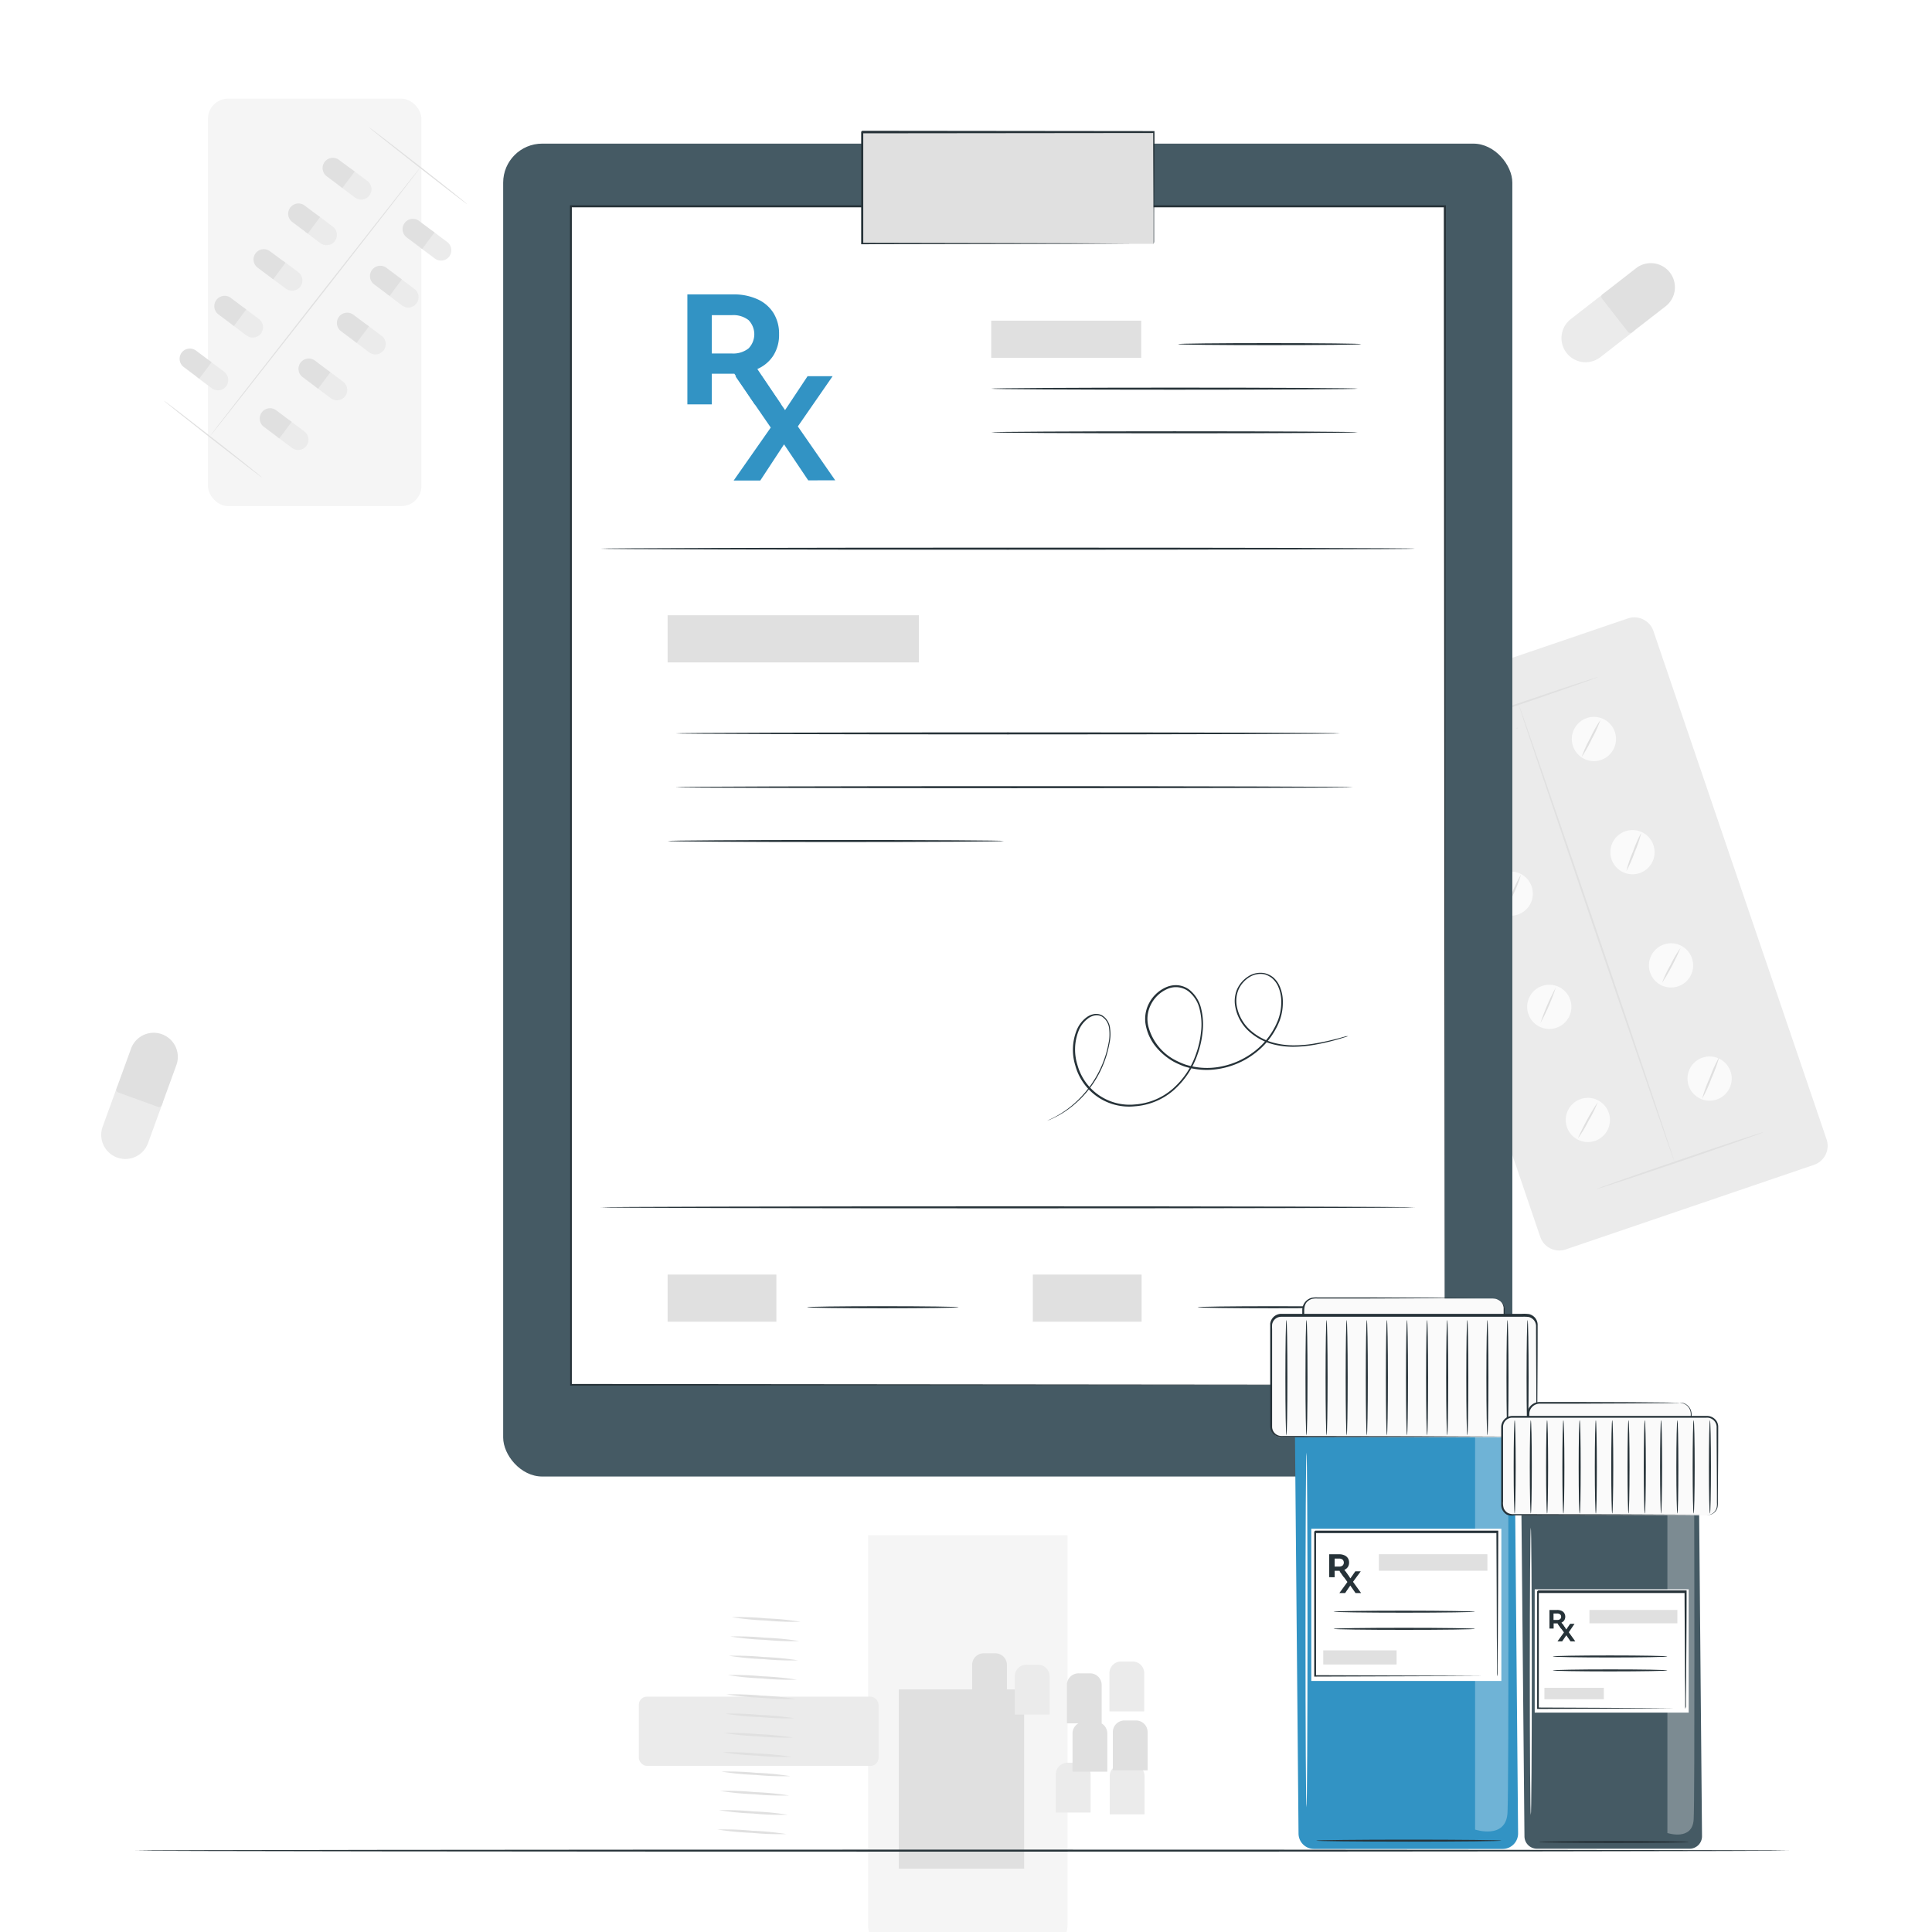 <svg class="animated" id="freepik_stories-medical-prescription" xmlns="http://www.w3.org/2000/svg" viewBox="0 0 500 500" version="1.1" xmlns:xlink="http://www.w3.org/1999/xlink"><style>svg#freepik_stories-medical-prescription:not(.animated) .animable {opacity: 0;}svg#freepik_stories-medical-prescription.animated #freepik--background-complete--inject-114 {animation: 6s Infinite  linear wind;animation-delay: 0s;}svg#freepik_stories-medical-prescription.animated #freepik--Clipboard--inject-114 {animation: 1s 1 forwards cubic-bezier(.36,-0.01,.5,1.38) slideRight,6s Infinite  linear floating;animation-delay: 0s,1s;}svg#freepik_stories-medical-prescription.animated #freepik--Character--inject-114 {animation: 1s 1 forwards cubic-bezier(.36,-0.01,.5,1.38) slideRight;animation-delay: .5s;opacity: 0}            @keyframes wind {                0% {                    transform: rotate( 0deg );                }                25% {                    transform: rotate( 1deg );                }                75% {                    transform: rotate( -1deg );                }            }                    @keyframes slideRight {                0% {                    opacity: 0;                    transform: translateX(30px);                }                100% {                    opacity: 1;                    transform: translateX(0);                }            }                    @keyframes floating {                0% {                    opacity: 1;                    transform: translateY(0px);                }                50% {                    transform: translateY(-10px);                }                100% {                    opacity: 1;                    transform: translateY(0px);                }            }        </style><g id="freepik--background-complete--inject-114" class="animable" style="transform-origin: 249.594px 249.969px;"><g id="elaki232h5o6"><rect x="53.82" y="25.54" width="55.25" height="105.44" rx="5.21" style="fill: rgb(245, 245, 245); transform-origin: 81.445px 78.26px; transform: rotate(38.06deg);" class="animable" id="elmxwh2p9zq4a"></rect></g><path d="M67.79,123.56c-.06.06-5.79-4.33-12.8-9.82s-12.65-10-12.6-10.07,5.78,4.33,12.8,9.82S67.84,123.49,67.79,123.56Z" style="fill: rgb(224, 224, 224); transform-origin: 55.09px 113.615px;" id="el50f4boypvuf" class="animable"></path><path d="M120.88,52.82c-.06.07-5.79-4.33-12.8-9.82S95.42,33,95.48,32.93s5.78,4.33,12.8,9.82S120.93,52.75,120.88,52.82Z" style="fill: rgb(224, 224, 224); transform-origin: 108.18px 42.875px;" id="elrq56r1kr2nd" class="animable"></path><path d="M54.37,112.84C54.3,112.78,66.43,97.18,81.45,78s27.26-34.7,27.33-34.65S96.73,59,81.7,78.19,54.44,112.89,54.37,112.84Z" style="fill: rgb(224, 224, 224); transform-origin: 81.575px 78.095px;" id="elp2vxubfh7fs" class="animable"></path><path d="M87.88,48.13l3.19-4.28,4,3a2.66,2.66,0,0,1,.54,3.73h0a2.67,2.67,0,0,1-3.73.55Z" style="fill: rgb(235, 235, 235); transform-origin: 92.011px 47.752px;" id="elrguzzj9y8s" class="animable"></path><path d="M91.79,44.39,88.6,48.66l-4-3A2.68,2.68,0,0,1,84,41.92h0a2.66,2.66,0,0,1,3.73-.54Z" style="fill: rgb(224, 224, 224); transform-origin: 87.641px 44.754px;" id="el3ghq216ufjk" class="animable"></path><path d="M108.54,63.91l3.19-4.28,4,3a2.68,2.68,0,0,1,.55,3.74h0a2.68,2.68,0,0,1-3.74.54Z" style="fill: rgb(235, 235, 235); transform-origin: 112.673px 63.534px;" id="el8vkvx21uu9u" class="animable"></path><path d="M112.45,60.16l-3.19,4.28-4-3a2.66,2.66,0,0,1-.54-3.73h0a2.66,2.66,0,0,1,3.73-.54Z" style="fill: rgb(224, 224, 224); transform-origin: 108.319px 60.539px;" id="elfs2lfodi73" class="animable"></path><path d="M78.93,59.93l3.19-4.28,4,3a2.68,2.68,0,0,1,.55,3.74h0a2.68,2.68,0,0,1-3.74.54Z" style="fill: rgb(235, 235, 235); transform-origin: 83.063px 59.554px;" id="ellg5186dgrsp" class="animable"></path><path d="M82.83,56.18l-3.18,4.28-4-3a2.66,2.66,0,0,1-.54-3.73h0a2.66,2.66,0,0,1,3.73-.54Z" style="fill: rgb(224, 224, 224); transform-origin: 78.704px 56.559px;" id="elvp5lgt9ntxs" class="animable"></path><path d="M100.06,76.05l3.19-4.27,4,3a2.67,2.67,0,0,1,.55,3.73h0a2.67,2.67,0,0,1-3.74.55Z" style="fill: rgb(235, 235, 235); transform-origin: 104.192px 75.685px;" id="elwpvl90n46w" class="animable"></path><path d="M104,72.31l-3.18,4.28-4-3a2.66,2.66,0,0,1-.54-3.73h0a2.67,2.67,0,0,1,3.73-.55Z" style="fill: rgb(224, 224, 224); transform-origin: 99.874px 72.688px;" id="eligsgg8z0am" class="animable"></path><path d="M70,71.72l3.19-4.28,4,3a2.66,2.66,0,0,1,.54,3.73h0a2.67,2.67,0,0,1-3.73.55Z" style="fill: rgb(235, 235, 235); transform-origin: 74.131px 71.342px;" id="eleq2y1djqn1d" class="animable"></path><path d="M73.88,68l-3.19,4.28-4-3a2.66,2.66,0,0,1-.55-3.73h0A2.67,2.67,0,0,1,69.84,65Z" style="fill: rgb(224, 224, 224); transform-origin: 69.746px 68.385px;" id="eleq4h77spld" class="animable"></path><path d="M91.58,88.2l3.18-4.28,4,3a2.66,2.66,0,0,1,.54,3.73h0a2.67,2.67,0,0,1-3.73.55Z" style="fill: rgb(235, 235, 235); transform-origin: 95.706px 87.822px;" id="elkhvuatkbg7" class="animable"></path><path d="M95.48,84.46l-3.19,4.28-4-3A2.67,2.67,0,0,1,87.71,82h0a2.68,2.68,0,0,1,3.74-.55Z" style="fill: rgb(224, 224, 224); transform-origin: 91.336px 84.832px;" id="elck0ruvrtcvc" class="animable"></path><path d="M59.82,83.84,63,79.56l4,3a2.66,2.66,0,0,1,.54,3.73h0a2.66,2.66,0,0,1-3.73.54Z" style="fill: rgb(235, 235, 235); transform-origin: 63.946px 83.461px;" id="elhquerd938ej" class="animable"></path><path d="M63.72,80.09l-3.19,4.28-4-3A2.68,2.68,0,0,1,56,77.63h0a2.68,2.68,0,0,1,3.74-.54Z" style="fill: rgb(224, 224, 224); transform-origin: 59.594px 80.466px;" id="elywrl848kny" class="animable"></path><path d="M81.6,100.07l3.19-4.28,4,3a2.66,2.66,0,0,1,.55,3.73h0a2.66,2.66,0,0,1-3.73.54Z" style="fill: rgb(235, 235, 235); transform-origin: 85.734px 99.691px;" id="elyr70lfze2rj" class="animable"></path><path d="M85.51,96.33l-3.19,4.27-4-3a2.68,2.68,0,0,1-.54-3.74h0a2.66,2.66,0,0,1,3.73-.54Z" style="fill: rgb(224, 224, 224); transform-origin: 81.381px 96.694px;" id="elfec4d6rycfh" class="animable"></path><path d="M50.84,97.49,54,93.21l4,3a2.68,2.68,0,0,1,.54,3.74h0a2.66,2.66,0,0,1-3.73.54Z" style="fill: rgb(235, 235, 235); transform-origin: 54.954px 97.116px;" id="elx6wv4p7oey" class="animable"></path><path d="M54.75,93.74,51.56,98l-4-3A2.67,2.67,0,0,1,47,91.28h0a2.66,2.66,0,0,1,3.73-.54Z" style="fill: rgb(224, 224, 224); transform-origin: 50.617px 94.104px;" id="elvpv0kf3w0ui" class="animable"></path><path d="M71.57,112.93l3.19-4.28,4,3a2.66,2.66,0,0,1,.55,3.73h0a2.66,2.66,0,0,1-3.73.54Z" style="fill: rgb(235, 235, 235); transform-origin: 75.704px 112.551px;" id="elzpbdyyo4kg" class="animable"></path><path d="M75.48,109.18l-3.19,4.28-4-3a2.68,2.68,0,0,1-.54-3.74h0a2.66,2.66,0,0,1,3.73-.54Z" style="fill: rgb(224, 224, 224); transform-origin: 71.351px 109.554px;" id="ely1s8y7slfcs" class="animable"></path><path d="M469.46,301.46l-64.24,21.89a5.21,5.21,0,0,1-6.61-3.26L353.8,188.55a5.21,5.21,0,0,1,3.25-6.62l64.24-21.88a5.21,5.21,0,0,1,6.61,3.25l44.81,131.55A5.2,5.2,0,0,1,469.46,301.46Z" style="fill: rgb(235, 235, 235); transform-origin: 413.255px 241.699px;" id="elghtec4qkkh" class="animable"></path><path d="M386.42,200.14a5.73,5.73,0,1,1-7.27-3.57A5.73,5.73,0,0,1,386.42,200.14Z" style="fill: rgb(250, 250, 250); transform-origin: 380.998px 201.994px;" id="el7twbwdhlmd2" class="animable"></path><path d="M417.92,189.41a5.72,5.72,0,1,1-7.26-3.57A5.72,5.72,0,0,1,417.92,189.41Z" style="fill: rgb(250, 250, 250); transform-origin: 412.505px 191.254px;" id="el4aigbsmk6mf" class="animable"></path><path d="M396.39,229.43a5.72,5.72,0,1,1-7.26-3.57A5.71,5.71,0,0,1,396.39,229.43Z" style="fill: rgb(250, 250, 250); transform-origin: 390.975px 231.273px;" id="elqdvdrol6kj" class="animable"></path><path d="M427.9,218.7a5.72,5.72,0,1,1-7.26-3.57A5.72,5.72,0,0,1,427.9,218.7Z" style="fill: rgb(250, 250, 250); transform-origin: 422.485px 220.544px;" id="ell4dd3gk2s7o" class="animable"></path><path d="M406.37,258.73a5.72,5.72,0,1,1-7.26-3.57A5.72,5.72,0,0,1,406.37,258.73Z" style="fill: rgb(250, 250, 250); transform-origin: 400.955px 260.574px;" id="el1y9gqawpf8d" class="animable"></path><path d="M437.88,248a5.72,5.72,0,1,1-7.26-3.57A5.72,5.72,0,0,1,437.88,248Z" style="fill: rgb(250, 250, 250); transform-origin: 432.465px 249.844px;" id="eleutsk8hj98u" class="animable"></path><path d="M416.35,288a5.72,5.72,0,1,1-7.26-3.57A5.72,5.72,0,0,1,416.35,288Z" style="fill: rgb(250, 250, 250); transform-origin: 410.935px 289.844px;" id="elh4dxevmaz1b" class="animable"></path><path d="M447.86,277.29a5.72,5.72,0,1,1-7.26-3.57A5.72,5.72,0,0,1,447.86,277.29Z" style="fill: rgb(250, 250, 250); transform-origin: 442.445px 279.134px;" id="el3fr8i67xmb2" class="animable"></path><path d="M383.35,197.07a32.55,32.55,0,0,1-2.24,4.9,31,31,0,0,1-2.64,4.7,32.55,32.55,0,0,1,2.24-4.9A30.6,30.6,0,0,1,383.35,197.07Z" style="fill: rgb(224, 224, 224); transform-origin: 380.91px 201.87px;" id="elf3faqxo8nou" class="animable"></path><path d="M414.2,186.3a32.38,32.38,0,0,1-2.23,4.91,32.71,32.71,0,0,1-2.64,4.7,32.89,32.89,0,0,1,2.23-4.91A33.41,33.41,0,0,1,414.2,186.3Z" style="fill: rgb(224, 224, 224); transform-origin: 411.765px 191.105px;" id="elaqx7tpn7l3g" class="animable"></path><path d="M393.62,226.36a33.93,33.93,0,0,1-2,5.15,32.73,32.73,0,0,1-2.4,5,34.84,34.84,0,0,1,2-5.15A33.33,33.33,0,0,1,393.62,226.36Z" style="fill: rgb(224, 224, 224); transform-origin: 391.42px 231.435px;" id="el2k2em95s2pf" class="animable"></path><path d="M424.74,215.56a30.17,30.17,0,0,1-1.7,5,31.3,31.3,0,0,1-2.13,4.85,30.51,30.51,0,0,1,1.7-5A32.42,32.42,0,0,1,424.74,215.56Z" style="fill: rgb(224, 224, 224); transform-origin: 422.825px 220.485px;" id="elv583mn5m1n" class="animable"></path><path d="M402.66,255.53a56,56,0,0,1-4,9.26,56,56,0,0,1,4-9.26Z" style="fill: rgb(224, 224, 224); transform-origin: 400.66px 260.16px;" id="elliixexlg48q" class="animable"></path><path d="M434.93,245.29a57.59,57.59,0,0,1-4.78,9.06,28.13,28.13,0,0,1,2.19-4.63A30.15,30.15,0,0,1,434.93,245.29Z" style="fill: rgb(224, 224, 224); transform-origin: 432.54px 249.82px;" id="el08392uid0k1l" class="animable"></path><path d="M413.49,285.24a31.88,31.88,0,0,1-2.37,4.81,31.49,31.49,0,0,1-2.77,4.59,63,63,0,0,1,5.14-9.4Z" style="fill: rgb(224, 224, 224); transform-origin: 410.92px 289.94px;" id="el91fguxvk5se" class="animable"></path><path d="M444.93,273.56a37.53,37.53,0,0,1-2,5.49,36.9,36.9,0,0,1-2.42,5.31,37.4,37.4,0,0,1,2-5.49A36.28,36.28,0,0,1,444.93,273.56Z" style="fill: rgb(224, 224, 224); transform-origin: 442.72px 278.96px;" id="el7a13i8g58qc" class="animable"></path><path d="M456.42,293c0,.12-9.61,3.51-21.55,7.58s-21.67,7.27-21.71,7.15,9.61-3.51,21.56-7.58S456.38,292.86,456.42,293Z" style="fill: rgb(224, 224, 224); transform-origin: 434.79px 300.364px;" id="eli7fqv06hdqq" class="animable"></path><path d="M413.6,175.21c0,.11-9.61,3.51-21.56,7.58s-21.66,7.27-21.7,7.15,9.61-3.51,21.56-7.58S413.56,175.09,413.6,175.21Z" style="fill: rgb(224, 224, 224); transform-origin: 391.97px 182.575px;" id="elb2t1y0j42zt" class="animable"></path><path d="M392.59,188.45a.33.33,0,0,1-.17,0l-.06,0,0,0h0l.44-.14h0c0,.07,0,.17-.16.21s-.24,0-.27-.07h0l.44-.14h0v0s0,.05,0,.06A.27.27,0,0,1,392.59,188.45Z" style="fill: rgb(224, 224, 224); transform-origin: 392.585px 188.423px;" id="el7vusb98dyi7" class="animable"></path><path d="M433.32,300.59c-.12,0-9.24-26.42-20.38-59.1S392.88,182.27,393,182.23s9.24,26.42,20.37,59.11S433.44,300.55,433.32,300.59Z" style="fill: rgb(224, 224, 224); transform-origin: 413.16px 241.41px;" id="el1cdt0tus89g" class="animable"></path><g id="elx703cbmqlyb"><path d="M224.65,397.32h51.62a0,0,0,0,1,0,0V498.21a6.28,6.28,0,0,1-6.28,6.28H230.93a6.28,6.28,0,0,1-6.28-6.28V397.32A0,0,0,0,1,224.65,397.32Z" style="fill: rgb(245, 245, 245); transform-origin: 250.46px 450.905px; transform: rotate(-86.19deg);" class="animable" id="elbryk2ixx7nk"></path></g><g id="elelcrmlceqit"><rect x="232.61" y="437.22" width="32.44" height="46.38" style="fill: rgb(224, 224, 224); transform-origin: 248.83px 460.41px; transform: rotate(-86.19deg);" class="animable" id="eljw6nd66tjb"></rect></g><g id="elgnz5lmez3ya"><rect x="165.33" y="439.09" width="62.04" height="17.92" rx="2.1" style="fill: rgb(235, 235, 235); transform-origin: 196.35px 448.05px; transform: rotate(-86.19deg);" class="animable" id="el5ob7n22gdnx"></rect></g><path d="M203.56,474.66a73.21,73.21,0,0,1-9-.32,74,74,0,0,1-8.92-.87,73.21,73.21,0,0,1,9,.32A73.72,73.72,0,0,1,203.56,474.66Z" style="fill: rgb(224, 224, 224); transform-origin: 194.6px 474.065px;" id="elr6djhdlk7we" class="animable"></path><path d="M203.89,469.66a70.71,70.71,0,0,1-8.95-.32,73.72,73.72,0,0,1-8.92-.87,75.51,75.51,0,0,1,8.95.32A73.72,73.72,0,0,1,203.89,469.66Z" style="fill: rgb(224, 224, 224); transform-origin: 194.955px 469.068px;" id="el9xnte4wasnu" class="animable"></path><path d="M204.23,464.67a73.21,73.21,0,0,1-9-.32,73.72,73.72,0,0,1-8.92-.87,73.21,73.21,0,0,1,9,.32A74,74,0,0,1,204.23,464.67Z" style="fill: rgb(224, 224, 224); transform-origin: 195.27px 464.075px;" id="elmpiwfgvr0dj" class="animable"></path><path d="M204.56,459.67a73.21,73.21,0,0,1-9-.32,73.72,73.72,0,0,1-8.92-.87,75.7,75.7,0,0,1,9,.32A73.72,73.72,0,0,1,204.56,459.67Z" style="fill: rgb(224, 224, 224); transform-origin: 195.6px 459.076px;" id="el687ri1v5sxp" class="animable"></path><path d="M204.89,454.68a73,73,0,0,1-8.95-.32,74,74,0,0,1-8.93-.87,73.21,73.21,0,0,1,9,.32A73.72,73.72,0,0,1,204.89,454.68Z" style="fill: rgb(224, 224, 224); transform-origin: 195.95px 454.085px;" id="elpcfxdyahdn" class="animable"></path><path d="M205.23,449.68a73.18,73.18,0,0,1-9-.32,73.72,73.72,0,0,1-8.92-.87,75.51,75.51,0,0,1,9,.32A74,74,0,0,1,205.23,449.68Z" style="fill: rgb(224, 224, 224); transform-origin: 196.27px 449.086px;" id="elmvl6b3gzg1" class="animable"></path><path d="M205.56,444.69a73.21,73.21,0,0,1-9-.32,73.72,73.72,0,0,1-8.92-.87,73.21,73.21,0,0,1,9,.32A74,74,0,0,1,205.56,444.69Z" style="fill: rgb(224, 224, 224); transform-origin: 196.6px 444.095px;" id="el5wvq7zss6t4" class="animable"></path><path d="M205.89,439.69a73.21,73.21,0,0,1-9-.32,74,74,0,0,1-8.92-.87,75.7,75.7,0,0,1,9,.32A73.72,73.72,0,0,1,205.89,439.69Z" style="fill: rgb(224, 224, 224); transform-origin: 196.93px 439.096px;" id="elfuo7k8e1z0k" class="animable"></path><path d="M206.22,434.7a73,73,0,0,1-8.95-.32,73.72,73.72,0,0,1-8.92-.87,73,73,0,0,1,9,.32A73.72,73.72,0,0,1,206.22,434.7Z" style="fill: rgb(224, 224, 224); transform-origin: 197.285px 434.105px;" id="elsoydm83as2c" class="animable"></path><path d="M206.56,429.7a73.21,73.21,0,0,1-9-.32,73.72,73.72,0,0,1-8.92-.87,75.7,75.7,0,0,1,9,.32A74,74,0,0,1,206.56,429.7Z" style="fill: rgb(224, 224, 224); transform-origin: 197.6px 429.107px;" id="elw96jehjmd9k" class="animable"></path><path d="M206.89,424.71a73.21,73.21,0,0,1-9-.32,73.72,73.72,0,0,1-8.92-.87,73.21,73.21,0,0,1,9,.32A73.72,73.72,0,0,1,206.89,424.71Z" style="fill: rgb(224, 224, 224); transform-origin: 197.93px 424.115px;" id="eln907du5dbsi" class="animable"></path><path d="M207.22,419.71a73,73,0,0,1-8.95-.32,74,74,0,0,1-8.93-.87,73.21,73.21,0,0,1,9,.32A73.72,73.72,0,0,1,207.22,419.71Z" style="fill: rgb(224, 224, 224); transform-origin: 198.28px 419.115px;" id="ellhxunrdr9gp" class="animable"></path><g id="el6tt1b9cmq6q"><path d="M290.29,456.65h2.91a3,3,0,0,1,3,3v9.9a0,0,0,0,1,0,0h-9a0,0,0,0,1,0,0v-9.9A3,3,0,0,1,290.29,456.65Z" style="fill: rgb(235, 235, 235); transform-origin: 291.7px 463.099px; transform: rotate(-176.19deg);" class="animable" id="elzum6svqt0s"></path></g><g id="elqq1wh6rtxw"><path d="M291,445.26H294a3,3,0,0,1,3,3v9.9a0,0,0,0,1,0,0h-9a0,0,0,0,1,0,0v-9.9a3,3,0,0,1,3-3Z" style="fill: rgb(224, 224, 224); transform-origin: 292.5px 451.71px; transform: rotate(4.004deg);" class="animable" id="elgaatca9h7oj"></path></g><g id="elaiet35wqwb"><path d="M265.72,430.82h2.91a3,3,0,0,1,3,3v9.9a0,0,0,0,1,0,0h-9a0,0,0,0,1,0,0v-9.9A3,3,0,0,1,265.72,430.82Z" style="fill: rgb(235, 235, 235); transform-origin: 267.13px 437.269px; transform: rotate(-254.995deg);" class="animable" id="elkm4h0bgrnc"></path></g><g id="elfvh3n7hsnq"><path d="M254.68,427.87h2.91a3,3,0,0,1,3,3v9.9a0,0,0,0,1,0,0h-9a0,0,0,0,1,0,0v-9.9A3,3,0,0,1,254.68,427.87Z" style="fill: rgb(224, 224, 224); transform-origin: 256.09px 434.319px; transform: rotate(-75.01deg);" class="animable" id="el0kk6msqz80pi"></path></g><g id="el0vzs7omaz1m"><path d="M290.21,430h2.91a3,3,0,0,1,3,3v9.9a0,0,0,0,1,0,0h-9a0,0,0,0,1,0,0V433A3,3,0,0,1,290.21,430Z" style="fill: rgb(235, 235, 235); transform-origin: 291.62px 436.449px; transform: rotate(74.291deg);" class="animable" id="el7ueix8i56v4"></path></g><g id="el1t7feqqe8sn"><path d="M279.2,433.06h2.91a3,3,0,0,1,3,3V446a0,0,0,0,1,0,0h-9a0,0,0,0,1,0,0v-9.9A3,3,0,0,1,279.2,433.06Z" style="fill: rgb(224, 224, 224); transform-origin: 280.61px 439.529px; transform: rotate(-105.709deg);" class="animable" id="elhypts9bfusw"></path></g><g id="el46ayisrsqj6"><path d="M276.34,456.19h2.91a3,3,0,0,1,3,3v9.9a0,0,0,0,1,0,0h-9a0,0,0,0,1,0,0v-9.9a3,3,0,0,1,3-3Z" style="fill: rgb(235, 235, 235); transform-origin: 277.75px 462.64px; transform: rotate(-157.81deg);" class="animable" id="el79yxmjn0xrp"></path></g><g id="eldavan0ewbm8"><path d="M280.66,445.61h2.91a3,3,0,0,1,3,3v9.9a0,0,0,0,1,0,0h-9a0,0,0,0,1,0,0v-9.9A3,3,0,0,1,280.66,445.61Z" style="fill: rgb(224, 224, 224); transform-origin: 282.07px 452.059px; transform: rotate(22.19deg);" class="animable" id="eluzj8ir8h1e"></path></g><path d="M416.24,76,423,84.6a.78.78,0,0,1-.13,1.08l-8.69,6.75a6.23,6.23,0,0,1-8.75-1.09h0a6.24,6.24,0,0,1,1.09-8.76l8.69-6.75A.78.78,0,0,1,416.24,76Z" style="fill: rgb(235, 235, 235); transform-origin: 413.636px 84.727px;" id="el976maw9f7fw" class="animable"></path><path d="M421.3,85.88l-6.72-8.63a.77.77,0,0,1,.14-1.08l8.68-6.75a6.23,6.23,0,0,1,8.75,1.09h0a6.24,6.24,0,0,1-1.09,8.76L422.38,86A.77.77,0,0,1,421.3,85.88Z" style="fill: rgb(224, 224, 224); transform-origin: 423.944px 77.135px;" id="elifbnbkoc03" class="animable"></path><path d="M31.32,280.76l10.29,3.74a.78.78,0,0,1,.46,1l-3.76,10.33a6.24,6.24,0,0,1-8,3.74h0a6.25,6.25,0,0,1-3.74-8l3.76-10.33A.77.77,0,0,1,31.32,280.76Z" style="fill: rgb(235, 235, 235); transform-origin: 34.157px 290.33px;" id="el2qc0wfln6zh" class="animable"></path><path d="M40.89,286.47l-10.28-3.74a.76.76,0,0,1-.46-1l3.76-10.34a6.23,6.23,0,0,1,8-3.73h0a6.23,6.23,0,0,1,3.73,8L41.88,286A.78.78,0,0,1,40.89,286.47Z" style="fill: rgb(224, 224, 224); transform-origin: 38.058px 276.897px;" id="elunu1d3yurtl" class="animable"></path></g><g id="freepik--Floor--inject-114" class="animable" style="transform-origin: 249px 478.94px;"><path d="M463,478.94c0,.15-95.84.26-214,.26s-214-.11-214-.26,95.82-.26,214.05-.26S463,478.8,463,478.94Z" style="fill: rgb(38, 50, 56); transform-origin: 249px 478.94px;" id="elsytjbnr6ash" class="animable"></path></g><g id="freepik--Clipboard--inject-114" class="animable animator-active" style="transform-origin: 260.805px 207.985px;"><rect x="130.22" y="37.17" width="261.17" height="344.95" rx="10.1" style="fill: rgb(69, 90, 100); transform-origin: 260.805px 209.645px;" id="el7esvtiu9yj9" class="animable"></rect><rect x="147.7" y="53.47" width="226.19" height="304.95" style="fill: rgb(255, 255, 255); transform-origin: 260.795px 205.945px;" id="ela16vif233aj" class="animable"></rect><path d="M373.9,358.42c0-2.08-.1-124.39-.24-305l.24.23-226.17,0h0l.26-.26c0,113.73,0,219.11,0,305l-.22-.22,226.2.22-226.2.21h-.21v-.21c0-85.84,0-191.22-.05-305v-.26h.29l226.17,0h.23v.24C374,234,373.9,356.34,373.9,358.42Z" style="fill: rgb(38, 50, 56); transform-origin: 260.855px 205.865px;" id="el76deir0csos" class="animable"></path><path d="M195.32,104.65l-5.27-7.93h-5.83v7.93h-6.33V76.19h11.84a14.73,14.73,0,0,1,6.32,1.26A9.45,9.45,0,0,1,200.17,81a10.08,10.08,0,0,1,1.45,5.49A9.9,9.9,0,0,1,200.15,92,9.31,9.31,0,0,1,196,95.5l6.14,9.15Zm-1.6-21.81a6.44,6.44,0,0,0-4.34-1.28h-5.16v9.92h5.16a6.4,6.4,0,0,0,4.34-1.31,5.25,5.25,0,0,0,0-7.33Z" style="fill: #3293C4; transform-origin: 190.015px 90.418px;" id="elseq7p6jkdu" class="animable"></path><path d="M209.17,124.32,202.91,115l-6.15,9.36h-6.89l9.6-13.71-9.12-13.25h6.82l6,8.74L209,97.36h6.48l-9,13,9.67,13.94Z" style="fill: #3293C4; transform-origin: 203.01px 110.86px;" id="elf50nzeqdieo" class="animable"></path><rect x="256.53" y="82.99" width="38.82" height="9.61" style="fill: rgb(224, 224, 224); transform-origin: 275.94px 87.795px;" id="el6fyb5u43ipc" class="animable"></rect><path d="M352.28,89.06c0,.15-10.62.26-23.72.26s-23.71-.11-23.71-.26,10.61-.26,23.71-.26S352.28,88.92,352.28,89.06Z" style="fill: rgb(38, 50, 56); transform-origin: 328.565px 89.06px;" id="eleuc4aj3l0xq" class="animable"></path><path d="M351.39,100.59c0,.14-21.24.26-47.43.26s-47.43-.12-47.43-.26,21.23-.27,47.43-.27S351.39,100.44,351.39,100.59Z" style="fill: rgb(38, 50, 56); transform-origin: 303.96px 100.585px;" id="elezybwhar75i" class="animable"></path><path d="M351.39,111.88c0,.14-21.24.26-47.43.26s-47.43-.12-47.43-.26,21.23-.26,47.43-.26S351.39,111.73,351.39,111.88Z" style="fill: rgb(38, 50, 56); transform-origin: 303.96px 111.88px;" id="eljhgj1t6wp1" class="animable"></path><path d="M366.19,142c0,.14-47.19.26-105.38.26s-105.39-.12-105.39-.26,47.17-.27,105.39-.27S366.19,141.83,366.19,142Z" style="fill: rgb(38, 50, 56); transform-origin: 260.805px 141.995px;" id="elds3uh3hbhir" class="animable"></path><path d="M366.19,312.46c0,.14-47.19.26-105.38.26s-105.39-.12-105.39-.26,47.17-.26,105.39-.26S366.19,312.31,366.19,312.46Z" style="fill: rgb(38, 50, 56); transform-origin: 260.805px 312.46px;" id="el096x0pk6f4ht" class="animable"></path><rect x="172.78" y="159.23" width="65.03" height="12.2" style="fill: rgb(224, 224, 224); transform-origin: 205.295px 165.33px;" id="el4ce2asgbfnv" class="animable"></rect><rect x="172.78" y="329.86" width="28.15" height="12.2" style="fill: rgb(224, 224, 224); transform-origin: 186.855px 335.96px;" id="el9gvkji1w3he" class="animable"></rect><rect x="267.3" y="329.86" width="28.15" height="12.2" style="fill: rgb(224, 224, 224); transform-origin: 281.375px 335.96px;" id="elacb2ttv5s09" class="animable"></rect><path d="M248.11,338.31c0,.15-8.79.26-19.63.26s-19.64-.11-19.64-.26,8.79-.26,19.64-.26S248.11,338.17,248.11,338.31Z" style="fill: rgb(38, 50, 56); transform-origin: 228.475px 338.31px;" id="el65ybnt8uasc" class="animable"></path><path d="M349.19,338.31c0,.15-8.79.26-19.63.26s-19.64-.11-19.64-.26,8.79-.26,19.64-.26S349.19,338.17,349.19,338.31Z" style="fill: rgb(38, 50, 56); transform-origin: 329.555px 338.31px;" id="el8yxjpwyhkux" class="animable"></path><path d="M346.86,189.8c0,.14-38.53.26-86,.26s-86-.12-86-.26,38.51-.26,86-.26S346.86,189.65,346.86,189.8Z" style="fill: rgb(38, 50, 56); transform-origin: 260.86px 189.8px;" id="elkemr58hzcmf" class="animable"></path><path d="M350.2,203.72c0,.15-39.27.26-87.7.26s-87.71-.11-87.71-.26,39.26-.26,87.71-.26S350.2,203.58,350.2,203.72Z" style="fill: rgb(38, 50, 56); transform-origin: 262.495px 203.72px;" id="el6xqnrzmuid5" class="animable"></path><path d="M259.82,217.65c0,.14-19.49.26-43.52.26s-43.52-.12-43.52-.26,19.48-.26,43.52-.26S259.82,217.5,259.82,217.65Z" style="fill: rgb(38, 50, 56); transform-origin: 216.3px 217.65px;" id="ely4hbyye7ser" class="animable"></path><path d="M348.91,268.15s-.19.08-.58.2l-1.7.52a57.22,57.22,0,0,1-6.69,1.56,31.29,31.29,0,0,1-4.94.47,20.69,20.69,0,0,1-5.87-.73,15,15,0,0,1-5.93-3.29,11.37,11.37,0,0,1-3.57-6.67,7.85,7.85,0,0,1,.49-4.1,7.69,7.69,0,0,1,2.78-3.32,5.8,5.8,0,0,1,4.39-.93,5.91,5.91,0,0,1,2.12,1,6.46,6.46,0,0,1,1.52,1.85,10.06,10.06,0,0,1,1.07,4.72,13.48,13.48,0,0,1-.9,4.9,19.45,19.45,0,0,1-6.23,8.18,20.85,20.85,0,0,1-10,4.2,18.34,18.34,0,0,1-5.63-.07,18.89,18.89,0,0,1-2.79-.67,22.44,22.44,0,0,1-2.66-1.18,16.25,16.25,0,0,1-4.51-3.72,12.44,12.44,0,0,1-2.67-5.33,8.69,8.69,0,0,1,.71-6,9.09,9.09,0,0,1,4.41-4.22,6.29,6.29,0,0,1,3.09-.54,6,6,0,0,1,2.91,1.1,8.86,8.86,0,0,1,3.17,5.14,16.77,16.77,0,0,1,.32,5.94,23.86,23.86,0,0,1-1.29,5.69,21.61,21.61,0,0,1-6.28,9.37,17.13,17.13,0,0,1-10,4.09,14.41,14.41,0,0,1-15.38-10.61,13.69,13.69,0,0,1,.34-9,7.75,7.75,0,0,1,2.62-3.44,4.59,4.59,0,0,1,2-.83,3.2,3.2,0,0,1,2.06.39,4.43,4.43,0,0,1,2,3.38,10.79,10.79,0,0,1-.15,3.73,27.34,27.34,0,0,1-2,6.48,26.48,26.48,0,0,1-3,5.07,25.41,25.41,0,0,1-3.34,3.68,24.25,24.25,0,0,1-5.62,3.92,15.88,15.88,0,0,1-1.62.75l-.57.22.55-.27c.36-.18.92-.4,1.6-.79a25.45,25.45,0,0,0,5.53-4,27.81,27.81,0,0,0,6.24-8.72,26.71,26.71,0,0,0,2-6.41,11,11,0,0,0,.13-3.63,4.13,4.13,0,0,0-1.82-3.11,2.83,2.83,0,0,0-1.83-.34,4.21,4.21,0,0,0-1.79.78,7.32,7.32,0,0,0-2.48,3.27,13.25,13.25,0,0,0-.29,8.74,14,14,0,0,0,14.92,10.26,16.69,16.69,0,0,0,9.69-4,21.05,21.05,0,0,0,6.12-9.16,23.8,23.8,0,0,0,1.26-5.58,16.21,16.21,0,0,0-.32-5.76,8.25,8.25,0,0,0-3-4.83,5.44,5.44,0,0,0-5.49-.51,8.6,8.6,0,0,0-4.16,4,8.14,8.14,0,0,0-.66,5.63,13.77,13.77,0,0,0,6.92,8.72,22.59,22.59,0,0,0,2.57,1.14,18.34,18.34,0,0,0,8.19.73,20.67,20.67,0,0,0,5.19-1.43,21,21,0,0,0,4.55-2.66,19,19,0,0,0,6.09-8,13.14,13.14,0,0,0,.89-4.73,9.69,9.69,0,0,0-1-4.51,6.38,6.38,0,0,0-1.4-1.73,5.47,5.47,0,0,0-1.95-1,5.39,5.39,0,0,0-4.08.86,7.2,7.2,0,0,0-2.64,3.13,7.52,7.52,0,0,0-.49,3.91,11.08,11.08,0,0,0,3.44,6.47,14.75,14.75,0,0,0,5.79,3.25,20.39,20.39,0,0,0,5.78.76,31.33,31.33,0,0,0,4.91-.42,65.16,65.16,0,0,0,6.69-1.46l1.72-.47Z" style="fill: rgb(38, 50, 56); transform-origin: 309.95px 270.904px;" id="elvbve9k4ds18" class="animable"></path><rect x="223.06" y="34.24" width="75.48" height="28.86" style="fill: rgb(224, 224, 224); transform-origin: 260.8px 48.67px;" id="el4l128l1al3r" class="animable"></rect><path d="M298.54,63.09s0-.18,0-.52,0-.85,0-1.5c0-1.33,0-3.25,0-5.73,0-5-.06-12.17-.1-21.1l.18.18-75.47.08h0l.26-.26c0,10.08,0,19.83,0,28.85l-.25-.25,54,.12,15.73.07,4.23,0,1.1,0h.38a2.06,2.06,0,0,1-.35,0h-1.07l-4.17,0-15.68.07-54.21.11h-.25v-.25c0-9,0-18.77,0-28.85l.26-.26h0l75.47.08h.18v.18c0,9-.07,16.2-.1,21.21,0,2.46,0,4.37,0,5.69,0,.63,0,1.12,0,1.47S298.54,63.09,298.54,63.09Z" style="fill: rgb(38, 50, 56); transform-origin: 260.825px 48.53px;" id="elfldiowb6v9r" class="animable"></path></g><g id="freepik--Medication--inject-114" class="animable" style="transform-origin: 386.7px 407.131px;"><path d="M388.94,478.5H340.06a4,4,0,0,1-4-3.93l-1.18-131.83h56.82l1.18,131.75A4,4,0,0,1,388.94,478.5Z" style="fill: #3293C4; transform-origin: 363.88px 410.62px;" id="elk69d593ad4" class="animable"></path><g id="eldbpvrnprkwv"><g style="opacity: 0.3; transform-origin: 386.063px 422.983px;" class="animable" id="el5ljyrvrhlv7"><path d="M381.75,372V473.49s8,2.66,8.39-4.34.18-97.17.18-97.17Z" style="fill: rgb(255, 255, 255); transform-origin: 386.063px 422.983px;" id="elm7el686qfa" class="animable"></path></g></g><path d="M386.34,336.05h-46a3,3,0,0,0-3,3V342h52V339A3,3,0,0,0,386.34,336.05Z" style="fill: rgb(250, 250, 250); transform-origin: 363.34px 339.025px;" id="el929s0ty8rdr" class="animable"></path><path d="M386.34,336.05a1.72,1.72,0,0,1,.5,0,2.85,2.85,0,0,1,1.36.55,3.05,3.05,0,0,1,1.21,2.06c0,1,0,2,0,3.28v.12h-.13c-9.53.07-27.94.13-49,.13h-3.25v-3.05a3.29,3.29,0,0,1,1.17-2.62,3.25,3.25,0,0,1,1.31-.66,6.21,6.21,0,0,1,1.4-.09h2.66l10.11,0,17,.06,11.43.08,3.1,0,.8,0,.27,0-.27,0-.8,0-3.1,0-11.43.08-17,.06-10.11,0h-2.66a5.28,5.28,0,0,0-1.28.08,2.85,2.85,0,0,0-1.1.55c-1.44,1.09-.86,3.19-1,5l-.26-.26h3c21.09,0,39.5.05,49,.13l-.13.13c0-1.23,0-2.34,0-3.25a2.92,2.92,0,0,0-1.09-2A3.4,3.4,0,0,0,386.34,336.05Z" style="fill: rgb(38, 50, 56); transform-origin: 363.219px 338.976px;" id="el3w8gc8pbiyi" class="animable"></path><rect x="328.92" y="340.57" width="68.79" height="31.41" rx="2.64" style="fill: rgb(250, 250, 250); transform-origin: 363.315px 356.275px;" id="elmzb1ox3csa" class="animable"></rect><path d="M395.07,372s.18,0,.5-.08a2.56,2.56,0,0,0,1.27-.68c1.17-.88.7-3,.77-5.43,0-5-.05-12.15-.08-21,0-.55,0-1.11,0-1.68a2.42,2.42,0,0,0-.55-1.46,2.55,2.55,0,0,0-1.37-.84,11,11,0,0,0-1.74-.05h-7.54l-16.64,0-38.11,0a2.37,2.37,0,0,0-1.95,1,2.3,2.3,0,0,0-.41,1,12,12,0,0,0,0,1.22v14.7c0,3.18,0,6.31,0,9.38v1.15a2.43,2.43,0,0,0,.22,1,2.39,2.39,0,0,0,1.5,1.3,3,3,0,0,0,1.05.1h3.32l31.13.05,21,.09,5.7,0,1.49,0,.5,0-.5,0-1.49,0-5.7.05-21,.08-31.13.06h-3.32a3.46,3.46,0,0,1-1.18-.12,2.89,2.89,0,0,1-1.82-1.56,3,3,0,0,1-.26-1.21v-1.15q0-4.6,0-9.38c0-3.19,0-6.44,0-9.73v-5c0-.43,0-.82,0-1.29a3,3,0,0,1,.51-1.28,2.89,2.89,0,0,1,2.37-1.22l38.11,0,16.64,0,7.54,0a10.33,10.33,0,0,1,1.83.07,3,3,0,0,1,1.58,1,2.89,2.89,0,0,1,.63,1.7v1.69c0,8.84-.07,16-.09,21,0,1.23,0,2.33,0,3.29a2.74,2.74,0,0,1-.88,2.22,2.52,2.52,0,0,1-1.33.65A1.65,1.65,0,0,1,395.07,372Z" style="fill: rgb(38, 50, 56); transform-origin: 363.335px 356.003px;" id="el173k4x29dg2" class="animable"></path><path d="M332.92,371.46c-.15,0-.26-6.69-.26-14.93s.11-14.94.26-14.94.26,6.69.26,14.94S333.06,371.46,332.92,371.46Z" style="fill: rgb(38, 50, 56); transform-origin: 332.92px 356.525px;" id="elphmc4w2qy3" class="animable"></path><path d="M338.12,371.46c-.15,0-.26-6.69-.26-14.93s.11-14.94.26-14.94.26,6.69.26,14.94S338.26,371.46,338.12,371.46Z" style="fill: rgb(38, 50, 56); transform-origin: 338.12px 356.525px;" id="el6uemaevwl0g" class="animable"></path><path d="M343.32,371.46c-.14,0-.26-6.69-.26-14.93s.12-14.94.26-14.94.26,6.69.26,14.94S343.46,371.46,343.32,371.46Z" style="fill: rgb(38, 50, 56); transform-origin: 343.32px 356.525px;" id="elrfva91yffcb" class="animable"></path><path d="M348.52,371.46c-.14,0-.26-6.69-.26-14.93s.12-14.94.26-14.94.26,6.69.26,14.94S348.67,371.46,348.52,371.46Z" style="fill: rgb(38, 50, 56); transform-origin: 348.52px 356.525px;" id="elbw63zxzdbpc" class="animable"></path><path d="M353.73,371.46c-.15,0-.26-6.69-.26-14.93s.11-14.94.26-14.94.26,6.69.26,14.94S353.87,371.46,353.73,371.46Z" style="fill: rgb(38, 50, 56); transform-origin: 353.73px 356.525px;" id="el75eosfmi4ty" class="animable"></path><path d="M358.93,371.46c-.15,0-.26-6.69-.26-14.93s.11-14.94.26-14.94.26,6.69.26,14.94S359.07,371.46,358.93,371.46Z" style="fill: rgb(38, 50, 56); transform-origin: 358.93px 356.525px;" id="el60fwfsn91cj" class="animable"></path><path d="M364.13,371.46c-.14,0-.26-6.69-.26-14.93s.12-14.94.26-14.94.26,6.69.26,14.94S364.27,371.46,364.13,371.46Z" style="fill: rgb(38, 50, 56); transform-origin: 364.13px 356.525px;" id="el7c3fvc7usns" class="animable"></path><path d="M369.33,371.46c-.14,0-.26-6.69-.26-14.93s.12-14.94.26-14.94.26,6.69.26,14.94S369.48,371.46,369.33,371.46Z" style="fill: rgb(38, 50, 56); transform-origin: 369.33px 356.525px;" id="els9adrlitkkp" class="animable"></path><path d="M374.53,371.46c-.14,0-.26-6.69-.26-14.93s.12-14.94.26-14.94.27,6.69.27,14.94S374.68,371.46,374.53,371.46Z" style="fill: rgb(38, 50, 56); transform-origin: 374.535px 356.525px;" id="ellxkfew8uv0l" class="animable"></path><path d="M379.74,371.46c-.15,0-.26-6.69-.26-14.93s.11-14.94.26-14.94.26,6.69.26,14.94S379.88,371.46,379.74,371.46Z" style="fill: rgb(38, 50, 56); transform-origin: 379.74px 356.525px;" id="el3rk80fn5ek7" class="animable"></path><path d="M384.94,371.46c-.14,0-.26-6.69-.26-14.93s.12-14.94.26-14.94.26,6.69.26,14.94S385.08,371.46,384.94,371.46Z" style="fill: rgb(38, 50, 56); transform-origin: 384.94px 356.525px;" id="el59daqgl20bk" class="animable"></path><path d="M390.14,371.46c-.14,0-.26-6.69-.26-14.93s.12-14.94.26-14.94.26,6.69.26,14.94S390.29,371.46,390.14,371.46Z" style="fill: rgb(38, 50, 56); transform-origin: 390.14px 356.525px;" id="elcwumkazudmf" class="animable"></path><path d="M395.34,371.46c-.14,0-.26-6.69-.26-14.93s.12-14.94.26-14.94.26,6.69.26,14.94S395.49,371.46,395.34,371.46Z" style="fill: rgb(38, 50, 56); transform-origin: 395.34px 356.525px;" id="elnrfzslsb5e" class="animable"></path><rect x="339.36" y="395.64" width="49.19" height="39.39" style="fill: rgb(255, 255, 255); transform-origin: 363.955px 415.335px;" id="elc889fbhs4ji" class="animable"></rect><path d="M347.81,408.18l-1.15-1.66H345.4v1.66H344v-5.94h2.57a3.17,3.17,0,0,1,1.36.27,2,2,0,0,1,.9.74,2.06,2.06,0,0,1,.31,1.15,2,2,0,0,1-.32,1.14,2,2,0,0,1-.9.73l1.33,1.91Zm-.35-4.55a1.44,1.44,0,0,0-.94-.27H345.4v2.07h1.12a1.44,1.44,0,0,0,.94-.27,1.07,1.07,0,0,0,0-1.53Z" style="fill: rgb(38, 50, 56); transform-origin: 346.625px 405.21px;" id="elf5flsj5mlba" class="animable"></path><path d="M350.81,412.28l-1.36-1.95-1.33,1.95h-1.49l2.08-2.86-2-2.76h1.48l1.29,1.82,1.27-1.82h1.41l-2,2.71,2.09,2.91Z" style="fill: rgb(38, 50, 56); transform-origin: 349.44px 409.47px;" id="elvpryjflo7nm" class="animable"></path><rect x="356.85" y="402.23" width="28.09" height="4.27" style="fill: rgb(224, 224, 224); transform-origin: 370.895px 404.365px;" id="ele6s87pmr4cj" class="animable"></rect><path d="M381.75,417.1c0,.14-8.2.26-18.32.26s-18.32-.12-18.32-.26,8.2-.26,18.32-.26S381.75,417,381.75,417.1Z" style="fill: rgb(38, 50, 56); transform-origin: 363.43px 417.1px;" id="elh0249fdvfo" class="animable"></path><path d="M381.75,421.54c0,.15-8.2.26-18.32.26s-18.32-.11-18.32-.26,8.2-.26,18.32-.26S381.75,421.4,381.75,421.54Z" style="fill: rgb(38, 50, 56); transform-origin: 363.43px 421.54px;" id="elzjbulv3wspr" class="animable"></path><rect x="342.46" y="427.11" width="18.98" height="3.66" style="fill: rgb(224, 224, 224); transform-origin: 351.95px 428.94px;" id="elmy263u5nboe" class="animable"></rect><path d="M387.43,433.81s0-.24,0-.7,0-1.14,0-2c0-1.77,0-4.32-.05-7.57,0-6.52-.07-15.8-.11-27l.21.22-47.15,0c-.06.05.49-.49.26-.25h0v9.92c0,3.26,0,6.46,0,9.58,0,6.25,0,12.21,0,17.76l-.23-.23,34,.12,9.66.06,2.58,0h.9s-.06,0-.21,0h-.64l-2.53,0-9.61.06-34.16.12h-.23v-.24c0-5.55,0-11.51,0-17.76,0-3.12,0-6.32,0-9.58v-9.92h0c-.23.22.32-.33.26-.27l47.15,0h.22v.22c0,11.25-.09,20.59-.11,27.14,0,3.22-.05,5.76-.06,7.52,0,.84,0,1.49,0,2S387.43,433.81,387.43,433.81Z" style="fill: rgb(38, 50, 56); transform-origin: 363.907px 415.013px;" id="elwkc8sbg84cj" class="animable"></path><path d="M338.12,467.75c-.15,0-.26-20.56-.26-45.92s.11-45.92.26-45.92.26,20.56.26,45.92S338.26,467.75,338.12,467.75Z" style="fill: rgb(255, 255, 255); transform-origin: 338.12px 421.83px;" id="el6k2ecj9n05q" class="animable"></path><path d="M388.6,476.36c0,.14-10.73.26-24,.26s-24-.12-24-.26,10.73-.26,24-.26S388.6,476.22,388.6,476.36Z" style="fill: rgb(38, 50, 56); transform-origin: 364.6px 476.36px;" id="elli8n6xrhpn" class="animable"></path><path d="M437.35,478.44h-39.6a3.22,3.22,0,0,1-3.22-3.19l-1-106.79h46l.95,106.73A3.21,3.21,0,0,1,437.35,478.44Z" style="fill: rgb(69, 90, 100); transform-origin: 417.005px 423.45px;" id="elye5sb1sg28e" class="animable"></path><g id="elwz36pejl76d"><g style="opacity: 0.3; transform-origin: 435.015px 433.46px;" class="animable" id="elqr5w4z5lah"><path d="M431.52,392.14v82.24s6.48,2.15,6.8-3.52.14-78.72.14-78.72Z" style="fill: rgb(255, 255, 255); transform-origin: 435.015px 433.46px;" id="elqv2fpsyb4vf" class="animable"></path></g></g><path d="M434.67,363H398.5a3,3,0,0,0-3,3v1.79h42.14V366A3,3,0,0,0,434.67,363Z" style="fill: rgb(250, 250, 250); transform-origin: 416.57px 365.395px;" id="ellf6xmu8yrke" class="animable"></path><path d="M434.67,363a1.57,1.57,0,0,1,.43,0,2.69,2.69,0,0,1,1.2.4,3.09,3.09,0,0,1,1.3,1.59,3.75,3.75,0,0,1,.18,1.31c0,.47,0,1,0,1.48V368h-.13c-7.79.08-22.42.13-39.15.13h-3.26v-.26c0-.76,0-1.45,0-2.25a3.25,3.25,0,0,1,3.29-2.78h2.12l8.05,0,13.54.05,9.07.08,2.46.05a5.58,5.58,0,0,1,.85.05,5.58,5.58,0,0,1-.85,0l-2.46.05-9.07.08-13.54.06H398.58a2.75,2.75,0,0,0-1.82.63,2.66,2.66,0,0,0-.95,1.71c-.06.66,0,1.45,0,2.18l-.26-.26h3c16.73,0,31.36.05,39.15.13l-.13.13c0-.52,0-1,0-1.48a3.29,3.29,0,0,0-.14-1.24,2.91,2.91,0,0,0-1.17-1.54A3.59,3.59,0,0,0,434.67,363Z" style="fill: rgb(38, 50, 56); transform-origin: 416.512px 365.485px;" id="elccrg7k1ee9v" class="animable"></path><rect x="388.73" y="366.7" width="55.73" height="25.45" rx="2.64" style="fill: rgb(250, 250, 250); transform-origin: 416.595px 379.425px;" id="eljzmnr5ak5r" class="animable"></rect><path d="M441.81,392.14a3,3,0,0,0,1.48-.52,2.63,2.63,0,0,0,1-1.54,5.31,5.31,0,0,0,.05-1.22c0-.44,0-.92,0-1.41,0-4-.05-9.79-.08-16.91,0-.44,0-.91,0-1.35a2.4,2.4,0,0,0-.41-1.2,2.48,2.48,0,0,0-2.29-1.09h-6.08l-13.4,0-30.71,0a2.39,2.39,0,0,0-2.38,2.3c0,1.34,0,2.67,0,4v7.84q0,3.86,0,7.56a4.57,4.57,0,0,0,.17,1.73,2.5,2.5,0,0,0,1.07,1.22,3,3,0,0,0,1.63.3h1.78l25.08.06,16.91.08,4.6,0,1.19,0,.41,0-.41,0-1.19,0-4.6.05-16.91.08-25.08.06h-1.78A3.47,3.47,0,0,1,390,392a3,3,0,0,1-1.29-1.47,3,3,0,0,1-.2-1v-.93q0-3.7,0-7.56V369.24a2.91,2.91,0,0,1,2.9-2.8l30.71,0,13.4,0h6.08a3,3,0,0,1,2.62,1.29,2.79,2.79,0,0,1,.45,1.39c0,.48,0,.92,0,1.37,0,7.12-.07,12.89-.09,16.91,0,.49,0,1,0,1.41a5.64,5.64,0,0,1-.08,1.25,2.67,2.67,0,0,1-1.11,1.6,2.51,2.51,0,0,1-1.13.42A1.28,1.28,0,0,1,441.81,392.14Z" style="fill: rgb(38, 50, 56); transform-origin: 416.59px 379.335px;" id="elu58447mdnle" class="animable"></path><path d="M392,391.72c-.14,0-.26-5.41-.26-12.09s.12-12.1.26-12.1.26,5.41.26,12.1S392.1,391.72,392,391.72Z" style="fill: rgb(38, 50, 56); transform-origin: 392px 379.625px;" id="elzxure7wzdpp" class="animable"></path><path d="M396.17,391.72c-.14,0-.26-5.41-.26-12.09s.12-12.1.26-12.1.26,5.41.26,12.1S396.32,391.72,396.17,391.72Z" style="fill: rgb(38, 50, 56); transform-origin: 396.17px 379.625px;" id="elaerr3a8fdjd" class="animable"></path><path d="M400.39,391.72c-.15,0-.26-5.41-.26-12.09s.11-12.1.26-12.1.26,5.41.26,12.1S400.53,391.72,400.39,391.72Z" style="fill: rgb(38, 50, 56); transform-origin: 400.39px 379.625px;" id="ela6161do7h9o" class="animable"></path><path d="M404.6,391.72c-.14,0-.26-5.41-.26-12.09s.12-12.1.26-12.1.26,5.41.26,12.1S404.75,391.72,404.6,391.72Z" style="fill: rgb(38, 50, 56); transform-origin: 404.6px 379.625px;" id="elawittocqtlp" class="animable"></path><path d="M408.82,391.72c-.15,0-.26-5.41-.26-12.09s.11-12.1.26-12.1.26,5.41.26,12.1S409,391.72,408.82,391.72Z" style="fill: rgb(38, 50, 56); transform-origin: 408.82px 379.625px;" id="elghoah8yjemb" class="animable"></path><path d="M413,391.72c-.14,0-.26-5.41-.26-12.09s.12-12.1.26-12.1.26,5.41.26,12.1S413.18,391.72,413,391.72Z" style="fill: rgb(38, 50, 56); transform-origin: 413px 379.625px;" id="el905nq2hlei" class="animable"></path><path d="M417.25,391.72c-.15,0-.26-5.41-.26-12.09s.11-12.1.26-12.1.26,5.41.26,12.1S417.39,391.72,417.25,391.72Z" style="fill: rgb(38, 50, 56); transform-origin: 417.25px 379.625px;" id="elnp7qw486bxg" class="animable"></path><path d="M421.46,391.72c-.14,0-.26-5.41-.26-12.09s.12-12.1.26-12.1.26,5.41.26,12.1S421.6,391.72,421.46,391.72Z" style="fill: rgb(38, 50, 56); transform-origin: 421.46px 379.625px;" id="elpsjsk92941d" class="animable"></path><path d="M425.68,391.72c-.15,0-.27-5.41-.27-12.09s.12-12.1.27-12.1.26,5.41.26,12.1S425.82,391.72,425.68,391.72Z" style="fill: rgb(38, 50, 56); transform-origin: 425.675px 379.625px;" id="elfvaukobwmv" class="animable"></path><path d="M429.89,391.72c-.14,0-.26-5.41-.26-12.09s.12-12.1.26-12.1.26,5.41.26,12.1S430,391.72,429.89,391.72Z" style="fill: rgb(38, 50, 56); transform-origin: 429.89px 379.625px;" id="elghysk2etvsv" class="animable"></path><path d="M434.1,391.72c-.14,0-.26-5.41-.26-12.09s.12-12.1.26-12.1.26,5.41.26,12.1S434.25,391.72,434.1,391.72Z" style="fill: rgb(38, 50, 56); transform-origin: 434.1px 379.625px;" id="elvh3419nj5sh" class="animable"></path><path d="M438.32,391.72c-.15,0-.26-5.41-.26-12.09s.11-12.1.26-12.1.26,5.41.26,12.1S438.46,391.72,438.32,391.72Z" style="fill: rgb(38, 50, 56); transform-origin: 438.32px 379.625px;" id="elcqxzn0ktjgt" class="animable"></path><path d="M442.53,391.72c-.14,0-.26-5.41-.26-12.09s.12-12.1.26-12.1.26,5.41.26,12.1S442.68,391.72,442.53,391.72Z" style="fill: rgb(38, 50, 56); transform-origin: 442.53px 379.625px;" id="elvllnjkwk4u" class="animable"></path><rect x="397.18" y="411.31" width="39.85" height="31.91" style="fill: rgb(255, 255, 255); transform-origin: 417.105px 427.265px;" id="el0l9amefwtxo" class="animable"></rect><path d="M404,421.47l-.92-1.34h-1v1.34H401v-4.81H403a2.68,2.68,0,0,1,1.11.21,1.61,1.61,0,0,1,.72.61,1.78,1.78,0,0,1,0,1.85,1.6,1.6,0,0,1-.73.59l1.08,1.55Zm-.28-3.69a1.19,1.19,0,0,0-.76-.21h-.91v1.67H403a1.13,1.13,0,0,0,.76-.22.74.74,0,0,0,.26-.62A.75.75,0,0,0,403.74,417.78Z" style="fill: rgb(38, 50, 56); transform-origin: 403.09px 419.065px;" id="elksu4otnemcc" class="animable"></path><path d="M406.46,424.79l-1.1-1.58-1.08,1.58h-1.21l1.68-2.32-1.6-2.23h1.2l1,1.47,1-1.47h1.14L406,422.43l1.69,2.36Z" style="fill: rgb(38, 50, 56); transform-origin: 405.38px 422.515px;" id="el3zch8qr0uw" class="animable"></path><rect x="411.35" y="416.65" width="22.75" height="3.46" style="fill: rgb(224, 224, 224); transform-origin: 422.725px 418.38px;" id="el09j8nbsk3cl5" class="animable"></rect><path d="M431.52,428.69c0,.15-6.64.26-14.84.26s-14.84-.11-14.84-.26,6.64-.26,14.84-.26S431.52,428.55,431.52,428.69Z" style="fill: rgb(38, 50, 56); transform-origin: 416.68px 428.69px;" id="el6h0t20ffm6w" class="animable"></path><path d="M431.52,432.3c0,.14-6.64.26-14.84.26s-14.84-.12-14.84-.26,6.64-.26,14.84-.26S431.52,432.15,431.52,432.3Z" style="fill: rgb(38, 50, 56); transform-origin: 416.68px 432.3px;" id="elp5nu5kjvwpm" class="animable"></path><rect x="399.69" y="436.8" width="15.38" height="2.96" style="fill: rgb(224, 224, 224); transform-origin: 407.38px 438.28px;" id="elgoze21zeaap" class="animable"></rect><path d="M436.12,442.24s0-.21,0-.58,0-.94,0-1.62c0-1.45,0-3.52-.05-6.14,0-5.29-.07-12.8-.11-21.86l.21.22-38.19,0,.26-.26h0v4c0,1.35,0,2.68,0,4v7.76c0,5.06,0,9.88,0,14.39l-.23-.24,27.53.12,7.84.06,2.09,0h.54l.19,0h-.68l-2,0-7.79.06-27.68.12h-.24v-.23c0-4.51,0-9.33,0-14.39v-15.8h0c-.23.23.32-.32.27-.26l38.19,0h.22V412c0,9.11-.09,16.68-.11,22,0,2.6-.05,4.65-.06,6.08,0,.67,0,1.2,0,1.59A3.6,3.6,0,0,1,436.12,442.24Z" style="fill: rgb(38, 50, 56); transform-origin: 417.122px 426.928px;" id="eluecog6nfgt" class="animable"></path><path d="M396.17,469.73c-.14,0-.26-16.66-.26-37.2s.12-37.2.26-37.2.26,16.65.26,37.2S396.32,469.73,396.17,469.73Z" style="fill: rgb(255, 255, 255); transform-origin: 396.17px 432.53px;" id="elytct1t7xmoc" class="animable"></path><path d="M437.07,476.7c0,.15-8.7.26-19.42.26s-19.41-.11-19.41-.26,8.69-.26,19.41-.26S437.07,476.56,437.07,476.7Z" style="fill: rgb(38, 50, 56); transform-origin: 417.655px 476.7px;" id="elm1w9suahj8b" class="animable"></path></g><g id="freepik--Character--inject-114" class="animable" style="transform-origin: 125.847px 283.621px;"><path d="M117.31,435.73l-6.63,23.55S131.81,474.1,131,478.57L86,467l8.87-37.12Z" style="fill: rgb(69, 90, 100); transform-origin: 108.511px 454.225px;" id="elgco23i7j21" class="animable"></path><path d="M97.24,453.71a1.92,1.92,0,0,0-1.79,1.83,1.85,1.85,0,0,0,1.75,1.84,2,2,0,0,0,1.89-1.94c-.09-.95-1.12-1.94-2-1.71" style="fill: rgb(224, 224, 224); transform-origin: 97.27px 455.538px;" id="el3tqdbfxbynj" class="animable"></path><g id="el29a1ph01i3j"><g style="opacity: 0.6; transform-origin: 108.553px 470.92px;" class="animable" id="elfbzrnlut7yf"><path d="M86,467l1-3.7,42.78,12.45s1.79,1.4,1.21,2.79Z" style="fill: rgb(255, 255, 255); transform-origin: 108.553px 470.92px;" id="elnjierkuwreb" class="animable"></path></g></g><path d="M111.47,459.23c-.07.23-1.19,0-2.45.49s-2.07,1.25-2.25,1.11.47-1.36,2-1.87S111.56,459,111.47,459.23Z" style="fill: rgb(38, 50, 56); transform-origin: 109.108px 459.798px;" id="elebdmb2sq9wf" class="animable"></path><path d="M115.7,462.44c0,.24-1,.37-2,1.14s-1.44,1.71-1.66,1.64,0-1.37,1.19-2.29S115.75,462.23,115.7,462.44Z" style="fill: rgb(38, 50, 56); transform-origin: 113.833px 463.739px;" id="eldoum53h8nfs" class="animable"></path><path d="M117,468.92c-.21,0-.24-1.2.62-2.29s2-1.32,2.06-1.11-.75.71-1.45,1.62S117.19,469,117,468.92Z" style="fill: rgb(38, 50, 56); transform-origin: 118.28px 467.187px;" id="eld1eymklzvwv" class="animable"></path><path d="M112.4,453.7c-.15.18-1.08-.39-2.34-.62s-2.33-.08-2.4-.31,1.06-.78,2.54-.49S112.55,453.55,112.4,453.7Z" style="fill: rgb(38, 50, 56); transform-origin: 110.037px 452.966px;" id="el58ay2h5cav7" class="animable"></path><path d="M101.53,441.28l-1,24.48s24,9.31,24.18,13.86l-46.41-.37.1-38.22Z" style="fill: rgb(69, 90, 100); transform-origin: 101.505px 460.325px;" id="el6l2keh4qvrw" class="animable"></path><path d="M86.15,463.59a1.94,1.94,0,0,0-1.33,2.2,1.81,1.81,0,0,0,2.12,1.37,2.05,2.05,0,0,0,1.4-2.34A1.87,1.87,0,0,0,86,463.65" style="fill: rgb(224, 224, 224); transform-origin: 86.582px 465.378px;" id="elj1bcnkmg7rh" class="animable"></path><g id="elgh74v7oeetc"><g style="opacity: 0.6; transform-origin: 101.466px 477.51px;" class="animable" id="elj8ga1qy70j"><path d="M78.25,479.25l.16-3.85,44.44,1.79s2.06.94,1.81,2.43Z" style="fill: rgb(255, 255, 255); transform-origin: 101.466px 477.51px;" id="elf2vag3d2b5q" class="animable"></path></g></g><path d="M101.24,465.53c0,.23-1.14.33-2.27,1.06s-1.72,1.71-1.93,1.62.14-1.43,1.52-2.3S101.29,465.31,101.24,465.53Z" style="fill: rgb(38, 50, 56); transform-origin: 99.112px 466.763px;" id="elqh7vo9g4qn" class="animable"></path><path d="M106.09,467.63c0,.22-.93.61-1.71,1.59s-1,2-1.23,2-.36-1.33.63-2.52S106.09,467.41,106.09,467.63Z" style="fill: rgb(38, 50, 56); transform-origin: 104.539px 469.378px;" id="eld8ber4bywt" class="animable"></path><path d="M108.81,473.62c-.21.05-.51-1.11.08-2.38s1.65-1.77,1.75-1.57-.57.87-1,1.91S109,473.6,108.81,473.62Z" style="fill: rgb(38, 50, 56); transform-origin: 109.597px 471.624px;" id="el61o2j1rycci" class="animable"></path><path d="M100.87,459.92c-.09.21-1.13-.12-2.41,0s-2.29.49-2.4.29.85-1,2.36-1.1S101,459.74,100.87,459.92Z" style="fill: rgb(38, 50, 56); transform-origin: 98.466px 459.684px;" id="el0t2ssivynmk" class="animable"></path><path d="M72.82,262.11v19.36l5.07,75.42s-3.16,36.59-5.1,57.25c-1.68,17.93,1.07,49.17,1.07,49.17H103.4L114,359.14l6.56-65L132,264.6Z" style="fill: rgb(38, 50, 56); transform-origin: 102.123px 362.71px;" id="el4hgj8wy2b4" class="animable"></path><polygon points="150.61 265.48 144.95 370.71 115.07 449.5 113.69 454.24 96.05 449.87 109.17 263.43 150.61 265.48" style="fill: rgb(38, 50, 56); transform-origin: 123.33px 358.835px;" id="el6yevo4bdp37" class="animable"></polygon><path d="M120.46,294.94a3,3,0,0,1,0,.44c0,.32,0,.74,0,1.28,0,1.16-.08,2.82-.15,4.94-.12,4.28-.42,10.47-.84,18.12-.89,15.3-2.55,36.41-5.15,59.65s-5.37,44.22-7.43,59.4c-1,7.56-1.89,13.69-2.48,18-.3,2.1-.54,3.74-.7,4.88-.09.54-.15,1-.2,1.27a2.39,2.39,0,0,1-.09.43l0-.44c0-.31.09-.73.15-1.27.14-1.15.34-2.79.6-4.9.54-4.27,1.33-10.41,2.31-18,2-15.19,4.71-36.17,7.27-59.41s4.31-44.31,5.3-59.6c.47-7.64.83-13.83,1-18.11.11-2.12.19-3.77.25-4.93,0-.54.06-1,.08-1.28A2.19,2.19,0,0,1,120.46,294.94Z" style="fill: rgb(69, 90, 100); transform-origin: 111.944px 379.145px;" id="elgzmx43u1ef7" class="animable"></path><path d="M122.33,268.62a1.52,1.52,0,1,1-1.52-1.56A1.53,1.53,0,0,1,122.33,268.62Z" style="fill: rgb(69, 90, 100); transform-origin: 120.81px 268.58px;" id="elaoqv72jvx4p" class="animable"></path><path d="M148.3,283.32a10,10,0,0,1-2.08-2,24.11,24.11,0,0,1-3.72-6,24.55,24.55,0,0,1-1.86-6.81,9.91,9.91,0,0,1-.07-2.92c.09,0,.15,1.11.45,2.87a29.44,29.44,0,0,0,2,6.63,29,29,0,0,0,3.51,5.93C147.59,282.46,148.36,283.25,148.3,283.32Z" style="fill: rgb(69, 90, 100); transform-origin: 144.399px 274.455px;" id="elw3k8vx5gv7" class="animable"></path><path d="M144.77,167.18s5.65,2.22,8.27,10.5c1.82,5.76,10.34,48.64,10.34,48.64l-11.88,7.83L146.67,194Z" style="fill: rgb(224, 224, 224); transform-origin: 154.075px 200.665px;" id="elq2npvr9t4ng" class="animable"></path><path d="M99.59,146.7l-3.72,6.6S71,165.94,71.09,167.18c0,0,1.39,47.18,1.65,81.79.1,13.07-.38,25.08-.64,30.85-.69,15.15-1.23,74-1.23,74l90-2.13L144.77,167.18l-12.7-5.55-1.62-3.31-5.83-4.74Z" style="fill: rgb(224, 224, 224); transform-origin: 115.87px 250.26px;" id="eloskohj0egr" class="animable"></path><path d="M139,352.18a2,2,0,0,0,0-.4c0-.29,0-.68-.05-1.17-.06-1.07-.14-2.59-.25-4.53-.23-3.95-.57-9.63-1-16.62-.85-14.06-2-33.44-3.31-54.85s-2.35-40.79-3.16-54.86c-.37-7-.68-12.67-.89-16.63-.11-1.94-.19-3.45-.25-4.52,0-.49-.06-.88-.08-1.17a3,3,0,0,0-.05-.4,2.38,2.38,0,0,0,0,.4c0,.29,0,.68,0,1.18,0,1.06.08,2.58.15,4.52.14,3.93.39,9.62.72,16.64.66,14,1.72,33.45,3,54.88s2.52,40.8,3.47,54.83c.48,7,.88,12.66,1.15,16.62.15,1.93.27,3.45.35,4.51l.1,1.18A1.8,1.8,0,0,0,139,352.18Z" style="fill: rgb(38, 50, 56); transform-origin: 134.481px 274.605px;" id="el0wc0ob4bzdfg" class="animable"></path><polyline points="124.62 153.58 126.71 168.03 130.45 197.03 114.15 169.05 100 150.51 123.32 166.85 123.61 153.31" style="fill: #3293C4; transform-origin: 115.225px 173.77px;" id="elkrflrv5xzy" class="animable"></polyline><path d="M95.76,154.18a6.37,6.37,0,0,0,.45,1.13c.35.79.81,1.84,1.39,3.13l5.06,11,.06.14h.16l3.4,0-.16-.46-2.5,2.05-.23.19.21.21,4.74,4.64L123.59,191l4.66,4.43,1.29,1.19a2.61,2.61,0,0,0,.47.39,2.15,2.15,0,0,0-.4-.47l-1.21-1.26-4.55-4.56-15.13-14.9c-1.63-1.6-3.23-3.15-4.75-4.63v.39l2.49-2.06.55-.46h-.72l-3.4,0,.22.14c-2.13-4.44-3.93-8.2-5.24-10.92-.63-1.27-1.13-2.3-1.51-3.07A7.61,7.61,0,0,0,95.76,154.18Z" style="fill: rgb(38, 50, 56); transform-origin: 112.885px 175.595px;" id="el5jl5hd6nx8d" class="animable"></path><path d="M130.45,197a12.07,12.07,0,0,0,.33-1.8c.18-1.25.41-2.91.69-4.92.56-4.16,1.3-9.91,2.08-16.26l.72-5.92,0-.23-.23-.06-4.09-1v.48l4.1-.73.28-.05-.12-.25-2.7-5.87c-.31-.63-.56-1.16-.77-1.59a2,2,0,0,0-.31-.54,2.5,2.5,0,0,0,.2.59c.18.44.4,1,.66,1.64.64,1.5,1.5,3.51,2.53,5.94l.16-.29-4.11.67-1.18.19,1.16.29,4.08,1-.2-.28c-.24,1.88-.48,3.87-.74,5.91-.78,6.36-1.46,12.11-1.92,16.28-.21,2-.39,3.69-.52,5A11.61,11.61,0,0,0,130.45,197Z" style="fill: rgb(38, 50, 56); transform-origin: 131.51px 177.63px;" id="elakc1cfqncpd" class="animable"></path><path d="M116.54,274.21l-.58,0-1.73.11-6.64.48-23.78,1.83-.24,0,0,.24c.38,4.47.8,9.33,1.24,14.45q.33,3.86.68,7.89c.12,1.35.23,2.7.35,4.07a11,11,0,0,0,.33,2.1,7.37,7.37,0,0,0,.94,2,8.57,8.57,0,0,0,5.59,3.37,45.55,45.55,0,0,0,6.34.34,53.69,53.69,0,0,0,11.89-1.3,17.9,17.9,0,0,0,2.71-.89,8.3,8.3,0,0,0,1.26-.64,4.1,4.1,0,0,0,.57-.46,5.81,5.81,0,0,0,.45-.56,13.27,13.27,0,0,0,1.55-5.07,62.35,62.35,0,0,0,.47-9.41c-.09-5.76-.5-10.4-.81-13.6-.15-1.6-.3-2.83-.41-3.67,0-.4-.1-.71-.13-1a1,1,0,0,0-.07-.32s0,.11,0,.33,0,.56.08,1c.08.88.18,2.11.31,3.68.25,3.2.6,7.84.64,13.58a65.73,65.73,0,0,1-.53,9.34,13,13,0,0,1-1.51,4.87,4.07,4.07,0,0,1-2.08,1.48,17.2,17.2,0,0,1-2.63.85,53.69,53.69,0,0,1-11.77,1.26,45.09,45.09,0,0,1-6.24-.34,8.06,8.06,0,0,1-5.25-3.15,7.26,7.26,0,0,1-.86-1.8,10.86,10.86,0,0,1-.31-2c-.12-1.37-.24-2.73-.35-4.08-.24-2.68-.47-5.32-.7-7.88-.46-5.13-.89-10-1.29-14.45l-.21.26,23.61-2.06,6.68-.61,1.78-.17A4.68,4.68,0,0,0,116.54,274.21Z" style="fill: rgb(38, 50, 56); transform-origin: 100.765px 292.633px;" id="el1jrd6qa0air" class="animable"></path><g id="el6zyes2w0nst"><g style="opacity: 0.3; transform-origin: 101.21px 310.158px;" class="animable" id="eluc2tk7jromq"><path d="M86.22,304.74c2.54,6.62,9.17,7,16.31,6,6.71-1,13.17-2.39,13.67-4.31-.18,3.51-2.76,6.2-6,7.61a23.32,23.32,0,0,1-10.33,1.45c-3.67-.17-6.84,0-9.87-2.09S86.21,307.76,86.22,304.74Z" id="el2tplpl36lst" class="animable" style="transform-origin: 101.21px 310.158px;"></path></g></g><path d="M154.29,276.26a1.18,1.18,0,0,1,0-.25l-.09-.72q-.1-1-.3-2.79c-.24-2.48-.58-6-1-10.28-.82-8.68-1.92-20.68-3.08-33.93s-2.16-25.26-2.83-34c-.33-4.35-.57-7.87-.71-10.3-.08-1.22-.11-2.16-.13-2.81,0-.29,0-.53,0-.73a.72.72,0,0,1,0-.25c.24,2.82,1.91,21.93,4.19,48,1.14,13.24,2.18,25.22,2.93,33.95.35,4.31.64,7.81.84,10.29.09,1.18.16,2.12.21,2.8,0,.29,0,.53,0,.73A1,1,0,0,1,154.29,276.26Z" style="fill: rgb(38, 50, 56); transform-origin: 150.23px 228.23px;" id="el2g3l7vuifq" class="animable"></path><path d="M167.33,227.27a12.5,12.5,0,0,1,.42,4.26c-.21,2.19-.31,7.57-6.14,9.41s-8.66.08-10.45-2.39l-.89-10.7,6.24-4.12Z" style="fill: rgb(224, 224, 224); transform-origin: 159.027px 232.717px;" id="elidad4nukq4d" class="animable"></path><g id="elacd42dmc0ed"><g style="opacity: 0.3; transform-origin: 95.975px 242.845px;" class="animable" id="elrc4t2415f2i"><path d="M118.62,234.15S103.71,248.88,92.13,251s-15.72-2-18.8-12.37Z" id="elsxu9ajzi2s" class="animable" style="transform-origin: 95.975px 242.845px;"></path></g></g><path d="M71.36,166.82s-9.47,8.78-6.77,29.57c2.5,19.32,7,46.22,12.88,49.35s18.73,1.56,28.1-3.75,36.52-19.67,36.52-19.67l-11.24-20-36.21,14s-4.68-32-7.49-37.56" style="fill: rgb(224, 224, 224); transform-origin: 103.098px 207.08px;" id="eldo0odkrfkf" class="animable"></path><path d="M87,178.39s.1.21.28.62c.08.2.2.45.32.76s.22.69.36,1.1c.53,1.66,1.16,4.15,1.85,7.39,1.4,6.47,3.09,15.91,4.87,27.67l-.26-.16,36.19-14.1.2-.08.11.19c3.55,6.32,7.33,13,11.25,20l.13.24-.24.13-23.22,12.51-11.39,6.13c-1.87,1-3.73,2.05-5.66,2.88a47.17,47.17,0,0,1-5.92,2.05,38.71,38.71,0,0,1-12.08,1.4A17.69,17.69,0,0,1,78,245.87l-.68-.3c-.22-.11-.43-.27-.65-.41a6.58,6.58,0,0,1-1-1.06,13.85,13.85,0,0,1-1.53-2.47,55.53,55.53,0,0,1-3.64-10.48c-.91-3.47-1.63-6.88-2.28-10.19-1.28-6.61-2.23-12.81-3-18.48s-1.5-10.83-1.29-15.4a38.37,38.37,0,0,1,2.06-11.47,25.44,25.44,0,0,1,3.43-6.52,15.19,15.19,0,0,1,1.24-1.47,5.85,5.85,0,0,1,.48-.44l-.44.48a17.29,17.29,0,0,0-1.19,1.49,26.13,26.13,0,0,0-3.32,6.53,38.34,38.34,0,0,0-2,11.41c-.18,4.54.54,9.67,1.36,15.33s1.79,11.86,3.09,18.46c.65,3.29,1.38,6.69,2.3,10.15a55.39,55.39,0,0,0,3.61,10.38A14.06,14.06,0,0,0,76,243.78a6.42,6.42,0,0,0,1,1,4.69,4.69,0,0,0,.58.35l.64.29a17.2,17.2,0,0,0,5.64,1.17,38.33,38.33,0,0,0,11.91-1.39,48.08,48.08,0,0,0,5.84-2c1.92-.83,3.74-1.86,5.62-2.86l11.39-6.14,23.23-12.5-.11.36-11.22-20,.31.11-36.23,14-.23.09,0-.24c-1.73-11.75-3.36-21.2-4.69-27.68-.65-3.24-1.25-5.74-1.75-7.4-.12-.41-.23-.78-.33-1.1l-.29-.77C87.11,178.61,87,178.39,87,178.39Z" style="fill: rgb(38, 50, 56); transform-origin: 103.097px 207.167px;" id="el8xhgn083x9g" class="animable"></path><g id="elpucc39io5e"><rect x="100" y="196.38" width="17.97" height="5.98" style="fill: rgb(255, 255, 255); transform-origin: 108.985px 199.37px; transform: rotate(180deg);" class="animable" id="el3fi9579e2d8"></rect></g><path d="M103.72,199a29.21,29.21,0,0,1,5.6-.27,29.28,29.28,0,0,1,5.61.27,30.86,30.86,0,0,1-5.61.26A30.79,30.79,0,0,1,103.72,199Z" style="fill: rgb(38, 50, 56); transform-origin: 109.325px 198.994px;" id="elhlt2g25lp67" class="animable"></path><g id="elq73i1fzfu2"><g style="opacity: 0.3; transform-origin: 113.57px 177.54px;" class="animable" id="el7t4bi8lsrck"><polygon points="129.54 196.64 103.09 175.18 103.72 173.31 101.42 173.31 97.6 158.44 103.1 169.24 106.28 169.09 103.97 171.21 129.54 196.64" id="elu7m6evd49b" class="animable" style="transform-origin: 113.57px 177.54px;"></polygon></g></g><path d="M96.87,172.18l1-.4c0-.05-2.17-5.22-4.3-10.7a10.58,10.58,0,0,1-.9-5.38,2.51,2.51,0,0,1,2.54-2l.7-.37.36-.64c-1.85-.4-4.33,1.15-4.63,2.86a11.61,11.61,0,0,0,1,5.94C94.69,167,96.84,172.13,96.87,172.18Z" style="fill: rgb(69, 90, 100); transform-origin: 94.728px 162.403px;" id="elvltnhyigmzs" class="animable"></path><path d="M95.31,184.26l1.33-.52c-1.09-2.81-2.58-7.78-1.94-9.18a4.17,4.17,0,0,1,2.86-1.89,4.78,4.78,0,0,1,4.17.86c1.52,1.29,3.82,5.83,4.58,7.48l1.29-.6c-.11-.25-2.87-6.22-4.95-8a6.18,6.18,0,0,0-5.4-1.16A5.43,5.43,0,0,0,93.41,174C92.33,176.32,94.8,183,95.31,184.26Z" style="fill: rgb(69, 90, 100); transform-origin: 100.37px 177.658px;" id="el12n5xawfn5co" class="animable"></path><path d="M109.67,205.94c1.64,0,3.26-.88,4.81-2.62l-.54-.48c-1.7,1.93-3.46,2.69-5.2,2.28-7.11-1.67-12.53-21.42-12.58-21.62l-.69.18c.23.83,5.58,20.37,13.1,22.13A4.59,4.59,0,0,0,109.67,205.94Z" style="fill: rgb(38, 50, 56); transform-origin: 104.975px 194.72px;" id="elykteljpv7ot" class="animable"></path><path d="M113.11,204.13h0a.85.85,0,0,0,1.11.08l1.54-1.15a1,1,0,0,0,.29-1.42h0a1,1,0,0,0-1.57-.15l-1.39,1.44A.85.85,0,0,0,113.11,204.13Z" style="fill: rgb(38, 50, 56); transform-origin: 114.541px 202.778px;" id="el1108hgivmrdf" class="animable"></path><path d="M106.65,206.59a5.57,5.57,0,0,0,4.85-2.17c4.37-6.13-3.87-23.15-4.22-23.87l-.64.31c.08.18,8.41,17.36,4.28,23.15-1.08,1.51-3,2.11-5.62,1.78l-.09.7A10.47,10.47,0,0,0,106.65,206.59Z" style="fill: rgb(38, 50, 56); transform-origin: 108.992px 193.578px;" id="elyyl5irgdtom" class="animable"></path><path d="M106.78,206.2h0a.85.85,0,0,1-.78.79l-1.92.16a1,1,0,0,1-1.15-.87h0a1,1,0,0,1,1.07-1.16l2,.17A.86.86,0,0,1,106.78,206.2Z" style="fill: rgb(38, 50, 56); transform-origin: 104.849px 206.139px;" id="elxmza4xpml4" class="animable"></path><circle cx="141" cy="180.24" r="5.08" style="fill: rgb(38, 50, 56); transform-origin: 141px 180.24px;" id="elhy53rjk1b3g" class="animable"></circle><circle cx="141" cy="180.24" r="5.08" style="fill: rgb(38, 50, 56); transform-origin: 141px 180.24px;" id="elemc45k0epkc" class="animable"></circle><path d="M137.25,180.24a3.76,3.76,0,1,0,3.75-3.75A3.75,3.75,0,0,0,137.25,180.24Z" style="fill: rgb(224, 224, 224); transform-origin: 141.01px 180.25px;" id="elqqjkph0yfwp" class="animable"></path><path d="M130.22,158.11c.48.69,5.79,11.9,8.69,17.55l.85-.44c-.43-.83-8.15-16.76-8.75-17.65L125.39,153l-.2,1.07Z" style="fill: rgb(69, 90, 100); transform-origin: 132.475px 164.33px;" id="elommowlqkzsb" class="animable"></path><path d="M128.09,180.12c3.68,3.67,13,13.22,13,13.22l2.49-1.5-13.12-14a1.64,1.64,0,0,0-2.11-.24h0A1.64,1.64,0,0,0,128.09,180.12Z" style="fill: rgb(38, 50, 56); transform-origin: 135.598px 185.331px;" id="el1m1c96x4dbw" class="animable"></path><path d="M130.74,201.91l3.13-8.82a5,5,0,0,1,4.51-3.38l.47,0c1.88.21,11.45.84,11.45.84l3.7,4.15a1.89,1.89,0,0,1,0,2.5h0l1.07,7.5L153,206.14l.21,5.24s-1.87,1.24-2.7.83l-.84-.42-1.24-1.25-3.54,5L140,218.37Z" style="fill: rgb(255, 191, 157); transform-origin: 142.905px 204.04px;" id="el0z256ad7b8wh" class="animable"></path><path d="M154.06,197.62a17,17,0,0,0-1.34-1.45,6.31,6.31,0,0,0-1.79-1.08,13.41,13.41,0,0,0-2.59-.35,43.74,43.74,0,0,1-6.83-.92,43.69,43.69,0,0,1,6.88.38,11.37,11.37,0,0,1,2.71.42,6,6,0,0,1,1.88,1.26A3.18,3.18,0,0,1,154.06,197.62Z" style="fill: rgb(255, 154, 108); transform-origin: 147.785px 195.714px;" id="el0rzhbai0ztod" class="animable"></path><path d="M153.85,204.51a15.5,15.5,0,0,0-.77-1.91,7.43,7.43,0,0,0-3.7-3.1,14.06,14.06,0,0,0-4.9-.83,10.89,10.89,0,0,1-2.1-.06,6.25,6.25,0,0,1,2.1-.32,12.14,12.14,0,0,1,5.1.7,7.2,7.2,0,0,1,3.84,3.43A3.24,3.24,0,0,1,153.85,204.51Z" style="fill: rgb(255, 154, 108); transform-origin: 148.129px 201.382px;" id="elj4729cbmpjo" class="animable"></path><path d="M152.91,210.94a4.06,4.06,0,0,1-.5-2.06,6.9,6.9,0,0,0-.47-2.15,2.64,2.64,0,0,0-2-1.49,37.2,37.2,0,0,0-5-.72,5.69,5.69,0,0,1-2.07-.48,14.88,14.88,0,0,1,2.11.1,24.8,24.8,0,0,1,5.09.57,4.07,4.07,0,0,1,1.4.65,2.82,2.82,0,0,1,.88,1.17,6.36,6.36,0,0,1,.39,2.32C152.79,210.15,153,210.91,152.91,210.94Z" style="fill: rgb(255, 154, 108); transform-origin: 147.901px 207.488px;" id="ely8belmpmd7i" class="animable"></path><polygon points="158.13 194.4 116.85 237.03 118.44 238.64 148.01 235.31 187.8 197.4 187.76 195.58 158.13 194.4" style="fill: rgb(69, 90, 100); transform-origin: 152.325px 216.52px;" id="elq9685aryxr" class="animable"></polygon><g id="elx39s8qnei5o"><g style="opacity: 0.3; transform-origin: 157.362px 221.054px;" class="animable" id="elr49j7yalla"><path d="M165.86,214.28a9.43,9.43,0,0,0-7.25-2.42,13.29,13.29,0,0,0-7.14,3,9.62,9.62,0,0,0-3.56,5.1c-.84,3.58,2.11,8.59,5.36,10.33h0c4.12-3.31,8.13-8.39,12.25-11.69a3.55,3.55,0,0,0,1.43-1.83A2.91,2.91,0,0,0,165.86,214.28Z" id="elpbsqs4m6lt" class="animable" style="transform-origin: 157.362px 221.054px;"></path></g></g><path d="M187.64,197.32a3.85,3.85,0,0,1-.54,0h-1.58l-5.92-.07L159,196.89l.19-.08-10.34,10.73-21.45,22.07-6.54,6.64-1.8,1.79a6.67,6.67,0,0,1-.65.6A4.68,4.68,0,0,1,119,238l1.73-1.86,6.42-6.76c5.49-5.71,13-13.54,21.33-22.18,3.65-3.78,7.16-7.4,10.36-10.7l.08-.08H159l20.57.59,5.91.21,1.58.08A2.64,2.64,0,0,1,187.64,197.32Z" style="fill: rgb(38, 50, 56); transform-origin: 153.025px 217.53px;" id="el7ea7bghoq4t" class="animable"></path><path d="M161.8,209.82s4,.08,5.31.73S172,215,172,215s0,2.6-1,2.7a9.09,9.09,0,0,1,.21,1.77c.1,1.46.31,2.29-1.67,3.54,0,0,.21,2.39-.52,3a14.22,14.22,0,0,1-1.56,1.14s-.11,2.63-3.64,2.6l-3.31,1.46s-7.36-.69-6.58-1.56,2.55-5.18,2.55-5.18-5-3.67-4.94-4.81.52-1.25.52-1.25-.2-2.18,1.56-2.39c0,0,1.36-2.71,2.71-2.81s10.51,3.22,10.51,3.22l-3.43-2.91s-3.44-.52-3.33-1.67S161.8,209.82,161.8,209.82Z" style="fill: rgb(255, 191, 157); transform-origin: 161.77px 220.515px;" id="eleetwkiqgydf" class="animable"></path><path d="M161.2,223.53a50,50,0,0,1-4.65-2.25A50.55,50.55,0,0,1,151.9,219a16.34,16.34,0,0,1,4.89,1.75A16.7,16.7,0,0,1,161.2,223.53Z" style="fill: rgb(255, 154, 108); transform-origin: 156.55px 221.265px;" id="el8rivhuialit" class="animable"></path><path d="M166,220.35a37,37,0,0,1-6-1.94,36.08,36.08,0,0,1-5.78-2.45,37,37,0,0,1,6,1.94A36.08,36.08,0,0,1,166,220.35Z" style="fill: rgb(255, 154, 108); transform-origin: 160.11px 218.155px;" id="elrh344zj3t5s" class="animable"></path><path d="M100.82,128.2A83.51,83.51,0,0,1,98,114.33a28.74,28.74,0,0,1,1.84-13.91c.29-.66,2.65-5,3.35-4.94.51.07-1,4.2-.78,4.66,2.24,4.34,2.64,9.45,2,14.3a63.86,63.86,0,0,1-3.55,13.76" style="fill: rgb(38, 50, 56); transform-origin: 101.248px 111.84px;" id="el0ngg52he9m7" class="animable"></path><path d="M101.29,110.17c.22-11.86,7.31-21.6,19.15-21l1.09.12a21.18,21.18,0,0,1,19,21.59c-.25,10.27-.66,21.61-1.3,27.07-1.33,11.29-12.83,11.86-12.83,11.86s-2.62,17.42-2.62,17.42L99.59,150.41Z" style="fill: rgb(255, 191, 157); transform-origin: 120.063px 128.187px;" id="elv1s7beoyrac" class="animable"></path><path d="M126.36,149.85a27.52,27.52,0,0,1-14.27-5.91s2.26,9.67,13.65,9.84Z" style="fill: rgb(255, 154, 108); transform-origin: 119.225px 148.86px;" id="el7i8pt0akdyw" class="animable"></path><path d="M136.18,120.29a1.62,1.62,0,0,1-1.73,1.46,1.55,1.55,0,0,1-1.51-1.63,1.63,1.63,0,0,1,1.73-1.47A1.56,1.56,0,0,1,136.18,120.29Z" style="fill: rgb(38, 50, 56); transform-origin: 134.56px 120.2px;" id="el17hnchk4cfh" class="animable"></path><path d="M137.58,115.27c-.22.18-1.35-.85-3.09-1s-3.1.56-3.27.33.16-.47.76-.81a4.41,4.41,0,0,1,2.65-.52,4.3,4.3,0,0,1,2.43,1.07C137.55,114.78,137.69,115.18,137.58,115.27Z" style="fill: rgb(38, 50, 56); transform-origin: 134.395px 114.265px;" id="elzf1ab6qxk4a" class="animable"></path><path d="M121.31,119.59a1.63,1.63,0,0,1-1.73,1.47,1.56,1.56,0,0,1-1.51-1.64A1.63,1.63,0,0,1,119.8,118,1.55,1.55,0,0,1,121.31,119.59Z" style="fill: rgb(38, 50, 56); transform-origin: 119.689px 119.53px;" id="el44sih9kj7b3" class="animable"></path><path d="M120.48,114.17c-.22.19-1.35-.84-3.09-1s-3.1.56-3.27.32.16-.46.76-.8a4.41,4.41,0,0,1,2.65-.52,4.3,4.3,0,0,1,2.43,1.07C120.45,113.69,120.59,114.09,120.48,114.17Z" style="fill: rgb(38, 50, 56); transform-origin: 117.295px 113.166px;" id="eld8bg6wonaue" class="animable"></path><path d="M125.31,128.19a11.06,11.06,0,0,1,2.88-.21c.44,0,.87,0,1-.34a2.28,2.28,0,0,0-.16-1.35l-.95-3.52c-1.32-5-2.22-9.1-2-9.15s1.43,4,2.75,9c.31,1.23.61,2.41.9,3.53a2.6,2.6,0,0,1,0,1.77,1.11,1.11,0,0,1-.79.57,3,3,0,0,1-.77,0A11.73,11.73,0,0,1,125.31,128.19Z" style="fill: rgb(38, 50, 56); transform-origin: 127.598px 121.067px;" id="elz1fymsnogf" class="animable"></path><path d="M120.07,128.85c.28,0,.09,1.9,1.56,3.41s3.5,1.51,3.49,1.78-.49.32-1.34.25a4.69,4.69,0,0,1-2.92-1.38,4.08,4.08,0,0,1-1.19-2.84C119.68,129.27,119.94,128.83,120.07,128.85Z" style="fill: rgb(38, 50, 56); transform-origin: 122.395px 131.584px;" id="el3tqha1fvsdf" class="animable"></path><path d="M121.13,107.11c-.22.45-1.93,0-4,.08s-3.77.41-4,0c-.1-.22.24-.63,1-1a6.64,6.64,0,0,1,3-.72,6.71,6.71,0,0,1,3,.69C120.89,106.48,121.23,106.89,121.13,107.11Z" style="fill: rgb(38, 50, 56); transform-origin: 117.13px 106.431px;" id="el26ku1o5e1t4" class="animable"></path><path d="M137.47,109.41c-.35.36-1.5-.17-2.94-.34s-2.68,0-2.92-.46c-.1-.21.13-.59.7-.91a4.12,4.12,0,0,1,2.46-.39,4,4,0,0,1,2.27,1C137.5,108.81,137.63,109.23,137.47,109.41Z" style="fill: rgb(38, 50, 56); transform-origin: 134.561px 108.398px;" id="ellvos3jcgoqn" class="animable"></path><path d="M101.33,118.64c-.19-.11-7.53-3.12-8.1,4.64s7.34,6.73,7.37,6.51S101.33,118.64,101.33,118.64Z" style="fill: rgb(255, 191, 157); transform-origin: 97.265px 123.966px;" id="eluhmrp7wcwxr" class="animable"></path><path d="M98.44,126.67s-.14.09-.38.18a1.39,1.39,0,0,1-1-.06c-.79-.36-1.39-1.71-1.33-3.11a4.62,4.62,0,0,1,.52-1.91,1.56,1.56,0,0,1,1.1-1,.68.68,0,0,1,.77.43c.09.22,0,.37.07.39s.17-.12.13-.44a.86.86,0,0,0-.27-.51,1,1,0,0,0-.73-.25,1.87,1.87,0,0,0-1.5,1.1,4.66,4.66,0,0,0-.63,2.12c-.06,1.57.63,3.09,1.73,3.5a1.44,1.44,0,0,0,1.25-.12C98.42,126.86,98.47,126.69,98.44,126.67Z" style="fill: rgb(255, 154, 108); transform-origin: 96.817px 123.794px;" id="el92k6cfxvmun" class="animable"></path><path d="M136.3,97.64c1.3-.61-2.21-4.92-5.21-6.52-4.53-2.42-11.57-4.18-16-3.24-5.28,1.14-9.75,3.44-12.65,8a30.6,30.6,0,0,0-4.43,15.37,9.29,9.29,0,0,0,.79,4.82c1,1.78,3,3,2.74,5.36a3.26,3.26,0,0,0,.65,2.42c1.33,1.61,3.15.3,4.05-1.07,1.9-2.94,2.32-6.55,2.7-10a22.74,22.74,0,0,0,0-7.41c-.3-1.32-.83-2.58-1-3.92a4.67,4.67,0,0,1,.8-3.84,4.84,4.84,0,0,1,.67-.59,8.11,8.11,0,0,1,8.13-1c4.27,1.83,11.59,4.62,13.64,3.26,2.94-1.95,3.7-3.3,3.7-3.3Z" style="fill: rgb(38, 50, 56); transform-origin: 117.269px 106.108px;" id="elia1w43yop3j" class="animable"></path></g><defs>     <filter id="active" height="200%">         <feMorphology in="SourceAlpha" result="DILATED" operator="dilate" radius="2"></feMorphology>                <feFlood flood-color="#32DFEC" flood-opacity="1" result="PINK"></feFlood>        <feComposite in="PINK" in2="DILATED" operator="in" result="OUTLINE"></feComposite>        <feMerge>            <feMergeNode in="OUTLINE"></feMergeNode>            <feMergeNode in="SourceGraphic"></feMergeNode>        </feMerge>    </filter>    <filter id="hover" height="200%">        <feMorphology in="SourceAlpha" result="DILATED" operator="dilate" radius="2"></feMorphology>                <feFlood flood-color="#ff0000" flood-opacity="0.5" result="PINK"></feFlood>        <feComposite in="PINK" in2="DILATED" operator="in" result="OUTLINE"></feComposite>        <feMerge>            <feMergeNode in="OUTLINE"></feMergeNode>            <feMergeNode in="SourceGraphic"></feMergeNode>        </feMerge>            <feColorMatrix type="matrix" values="0   0   0   0   0                0   1   0   0   0                0   0   0   0   0                0   0   0   1   0 "></feColorMatrix>    </filter></defs></svg>